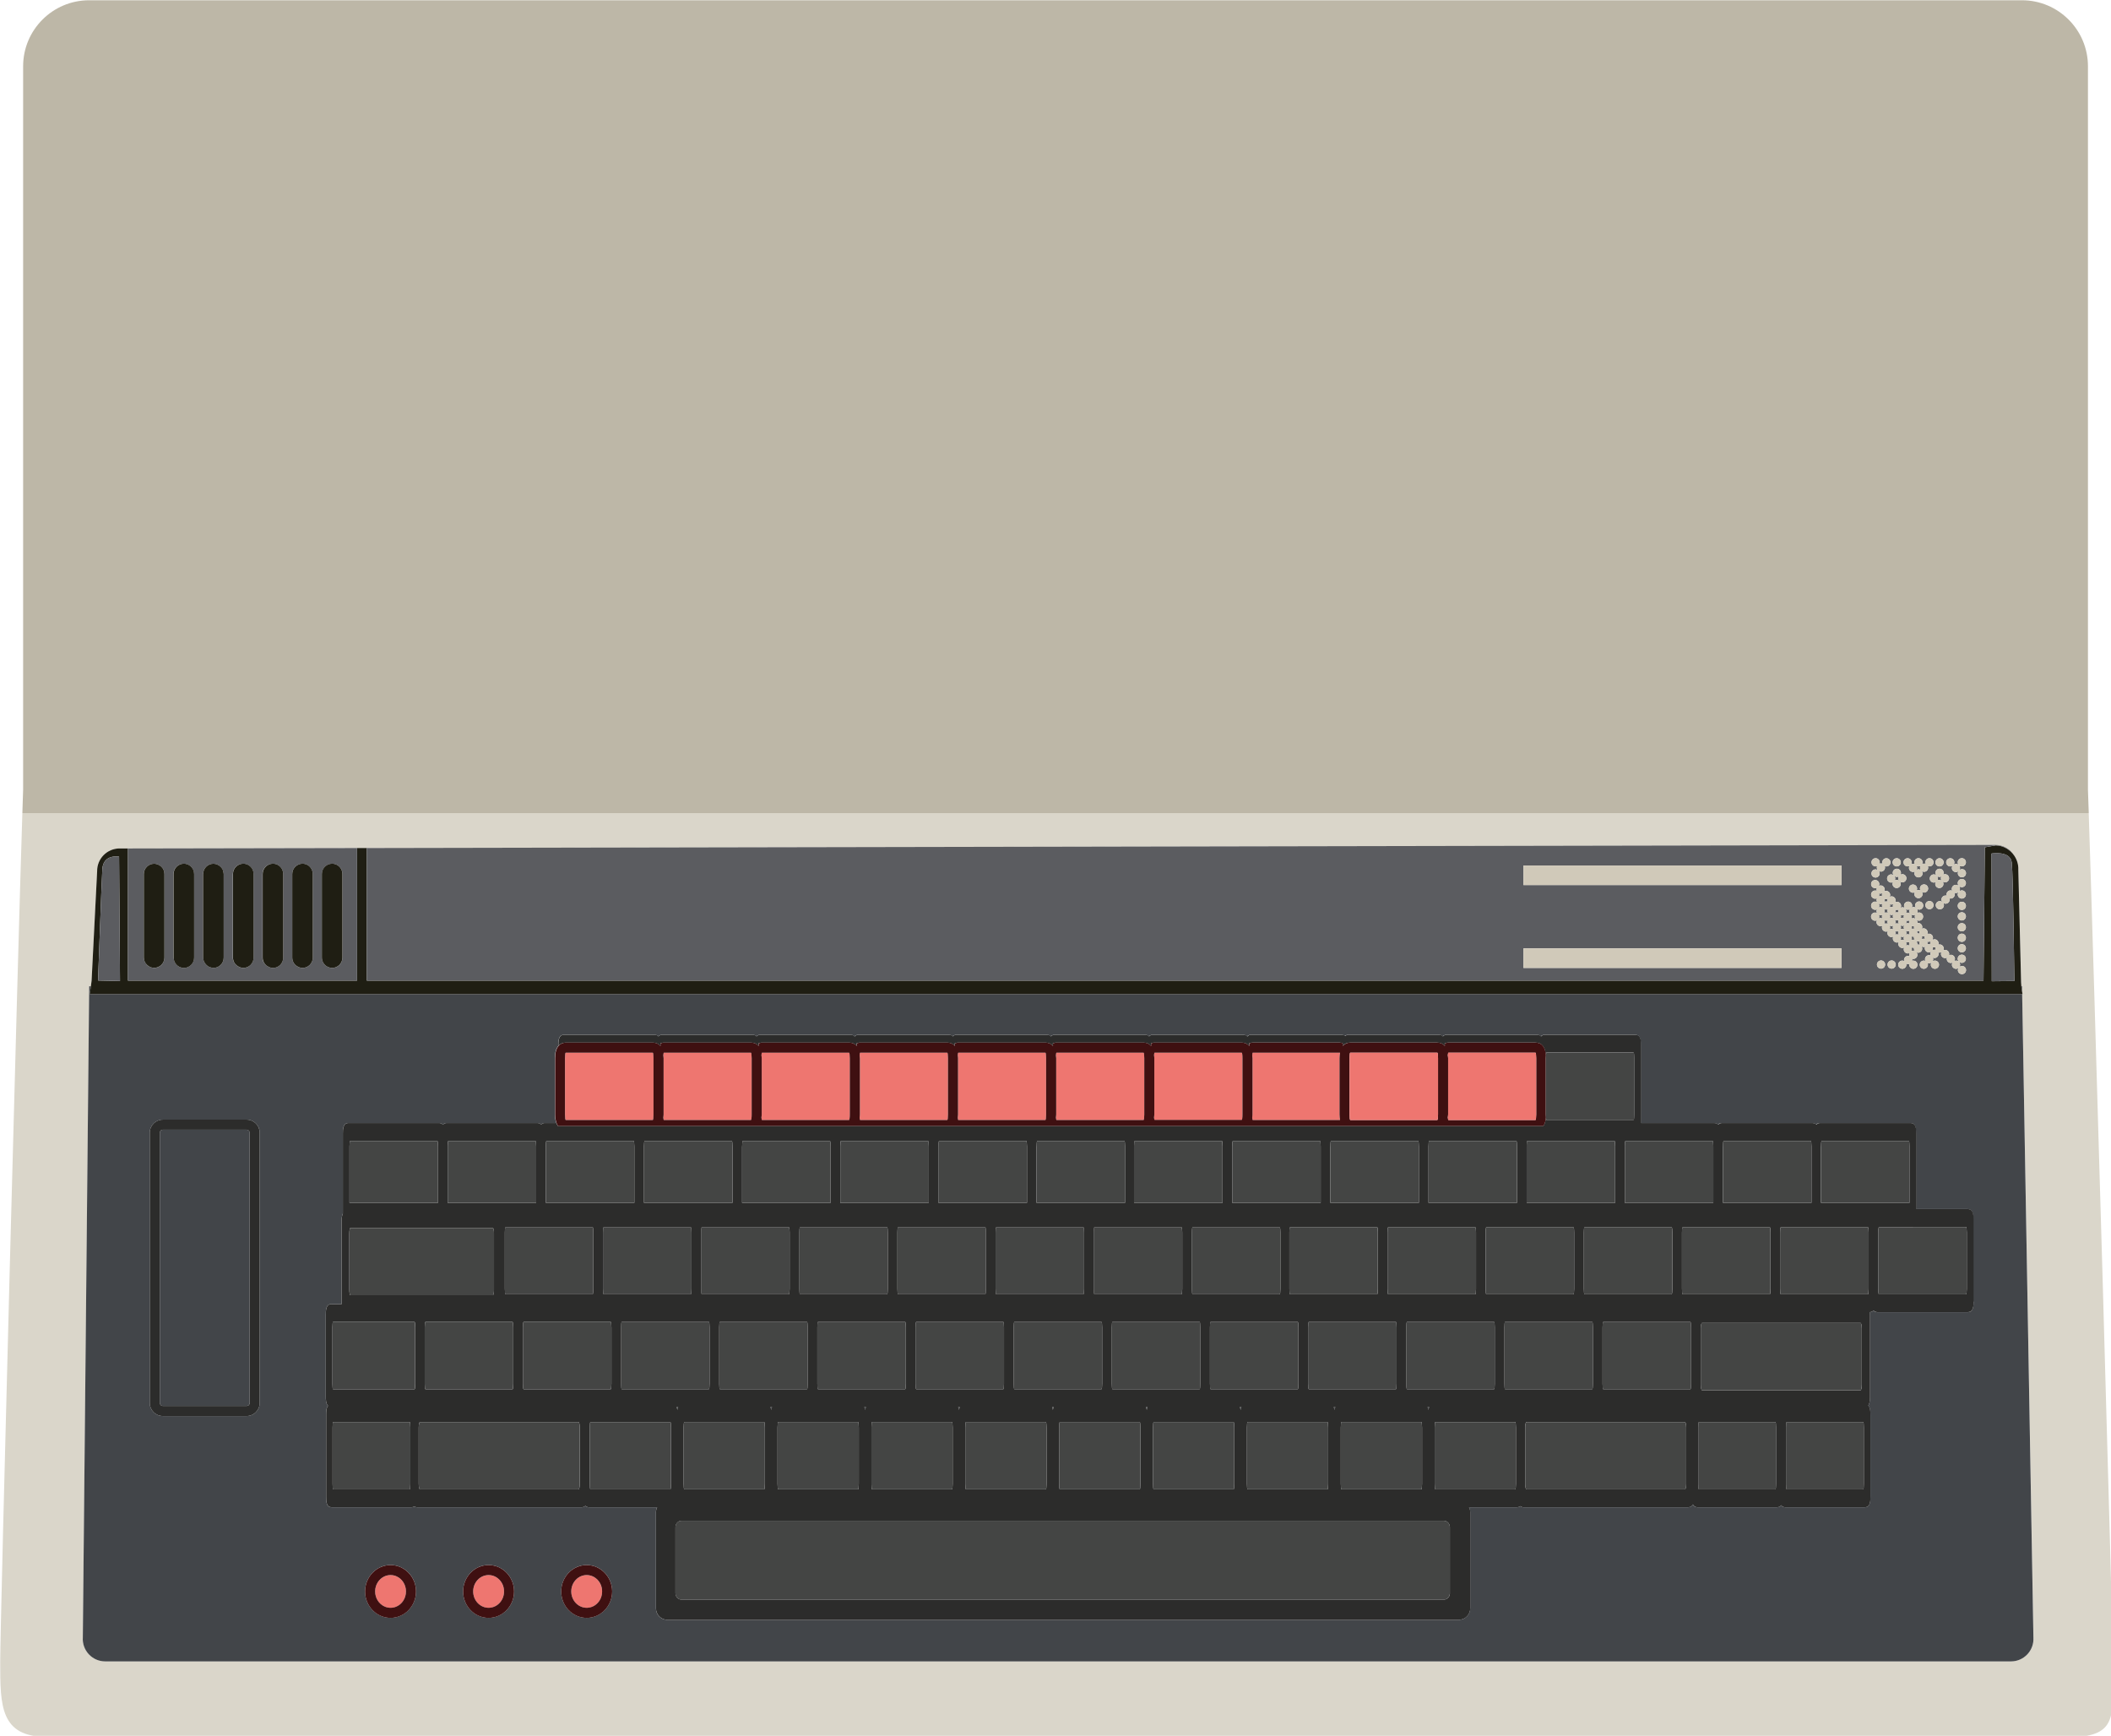 <?xml version="1.0" encoding="UTF-8"?>
<svg version="1.1" viewBox="0 0 243.75 200.44" xml:space="preserve" xmlns="http://www.w3.org/2000/svg">
<style type="text/css">
	.Ombre_x0020_portée{fill:none;}
	.Arrondis_x0020_2 pt{fill:#FFFFFF;stroke:#000000;stroke-miterlimit:10;}
	.Miroir_x0020_dynamique X{fill:none;}
	.Biseau_x0020_adouci{fill:url(#a);}
	.Crépuscule{fill:#FFFFFF;}
	.Feuillage_GS{fill:#FFDD00;}
	.Pompadour_GS{fill-rule:evenodd;clip-rule:evenodd;fill:#51AEE2;}
	.st0{fill:#BDB7A7;}
	.st1{fill:#DAD6CA;}
	.st2{fill:#424549;}
	.st3{fill:#1F1E13;}
	.st4{fill:#5B5C60;}
	.st5{fill:#D0C9B9;}
	.st6{fill:#444544;}
	.st7{fill:#EE7670;}
	.st8{fill:#3F1011;}
	.st9{fill:#2C2C2B;}
</style>
<linearGradient id="a" x2=".707" y1="-90.418" y2="-89.711" gradientUnits="userSpaceOnUse">
	<stop stop-color="#E6E6EB" offset="0"/>
	<stop stop-color="#E2E2E6" offset=".174"/>
	<stop stop-color="#D5D4D8" offset=".352"/>
	<stop stop-color="#C0BFC2" offset=".532"/>
	<stop stop-color="#A4A2A4" offset=".714"/>
	<stop stop-color="#828282" offset=".895"/>
	<stop stop-color="#6B6E6E" offset="1"/>
</linearGradient>
<g transform="matrix(.492 0 0 .492 -24.66 -30.981)">
	<path class="st0" d="m540.14 248.36v-169.83c0-8.56-6.94-15.5-15.5-15.5h-453.59c-8.56 0-15.5 6.94-15.5 15.5v169.79s-0.07 1.98-0.18 5.49h484.96c-0.13-3.49-0.19-5.45-0.19-5.45z"/>
	<path class="st1" d="m104.8 287.73v-19.63c0-1.33 1.07-2.4 2.4-2.41h-0.02c-1.33 0-2.41 1.08-2.41 2.41v19.63c0 0.5 0.17 0.94 0.43 1.31-0.25-0.38-0.4-0.83-0.4-1.31z"/>
	<path class="st1" d="m100.11 290.12c-0.24-0.01-0.47-0.06-0.68-0.14 0.21 0.09 0.44 0.13 0.68 0.14z"/>
	<path class="st1" d="m100.21 265.68c0.01 0 0.03 0.01 0.05 0.01-0.02 0-0.03-0.01-0.05-0.01z"/>
	<path class="st1" d="m93.24 290.14h0.01c-0.31 0-0.6-0.07-0.87-0.18 0.27 0.11 0.56 0.18 0.86 0.18z"/>
	<path class="st1" d="m91.71 289.55s0.01 0 0 0c0 0-0.01-0.02-0.02-0.03 0.01 0.01 0.01 0.02 0.02 0.03z"/>
	<path class="st1" d="m102.62 287.73c0 1.33-1.08 2.41-2.41 2.41 1.33 0 2.41-1.08 2.41-2.41l0.01-19.63c0-0.22-0.07-0.42-0.13-0.62 0-0.01-0.01-0.02-0.02-0.04 0.06 0.21 0.14 0.43 0.14 0.66z"/>
	<path class="st1" d="m114.15 290.14h0.02c-0.28 0-0.53-0.07-0.78-0.16 0.23 0.09 0.48 0.16 0.76 0.16z"/>
	<path class="st1" d="m113 289.81c0.05 0.03 0.11 0.04 0.16 0.07-0.11-0.05-0.22-0.12-0.32-0.19 0.06 0.04 0.1 0.09 0.16 0.12z"/>
	<path class="st1" d="m121.11 290.14c-0.28 0-0.55-0.07-0.8-0.16 0.25 0.09 0.52 0.16 0.8 0.16z"/>
	<path class="st1" d="m120.1 289.9c0.03 0.01 0.06 0.02 0.09 0.03-0.13-0.05-0.24-0.13-0.36-0.21 0.09 0.06 0.17 0.14 0.27 0.18z"/>
	<path class="st1" d="m540.32 253.81h-484.95c-0.99 29.63-5.2 190.02-5.2 199.22 0 10.3 0 17.59 10.98 17.59 12.74 0 148.19 0.35 218.37 0.13 32.34 0.11 239.25-0.01 255.12-0.01 11.51 0 11.44-3.55 11.44-13.85 0-9.2-4.75-173.52-5.76-203.08zm-18.23 199.08h-447.27c-3.06 0-5.48-2.6-5.25-5.65l1.49-152.81h0.41v-0.03l0.16-1.28 1.3-25.67c-0.04-2.93 2.31-5.33 5.24-5.34h1.99l53.77-0.1h2.29l382.13-0.71c1.91-0.01 3.57 1.01 4.51 2.52 0.63 0.94 1 2.08 0.95 3.31l0.65 26.43 0.06 0.89h0.15l0.02 1.33 0.09 0.52h-0.08l2.65 150.98c0.21 3.03-2.21 5.61-5.26 5.61z"/>
	<path class="st1" d="m105.91 289.73c0.03 0.02 0.07 0.03 0.1 0.05-0.04-0.03-0.09-0.05-0.13-0.07 0.01 0 0.01 0.01 0.03 0.02z"/>
	<path class="st1" d="m107.18 290.14h0.02c-0.28 0-0.53-0.07-0.78-0.16 0.23 0.09 0.48 0.16 0.76 0.16z"/>
	<path class="st1" d="m111.77 287.73v-19.63c0-1.33 1.07-2.4 2.39-2.41h-0.02c-1.33 0-2.41 1.08-2.41 2.41v19.63c0 0.74 0.35 1.37 0.88 1.81-0.5-0.45-0.84-1.08-0.84-1.81z"/>
	<path class="st1" d="m118.71 287.73v-19.63c0-1.33 1.08-2.41 2.41-2.41h-0.01c-1.33 0-2.41 1.08-2.41 2.41l0.01 19.63c-0.01 0.5 0.15 0.96 0.42 1.35-0.26-0.39-0.42-0.85-0.42-1.35z"/>
	<path class="st1" d="m86.28 290.14c-0.13 0-0.26-0.02-0.39-0.05 0.12 0.03 0.25 0.05 0.39 0.05z"/>
	<path class="st1" d="m90.86 287.73v-19.63c0-1.33 1.07-2.4 2.4-2.41h-0.01c-1.33 0-2.41 1.08-2.41 2.41v19.63c0 0.1 0.05 0.19 0.07 0.29-0.02-0.1-0.05-0.19-0.05-0.29z"/>
	<path class="st1" d="m83.88 287.73v-19.63c0-1.33 1.08-2.4 2.4-2.41h-0.01c-1.33 0-2.41 1.08-2.41 2.41v19.63c0 0.11 0.05 0.21 0.07 0.32-0.01-0.11-0.05-0.21-0.05-0.32z"/>
	<path class="st1" d="m84.61 289.46c0.03 0.03 0.08 0.05 0.12 0.08-0.09-0.08-0.17-0.18-0.26-0.27 0.06 0.06 0.09 0.14 0.14 0.19z"/>
	<path class="st2" d="m108.02 328.11h-19.69c-0.39 0-0.7 0.32-0.7 0.7v63.44c0 0.39 0.31 0.7 0.7 0.7h19.68c0.39 0 0.7-0.32 0.7-0.7v-63.44c0.01-0.39-0.31-0.7-0.69-0.7z"/>
	<path class="st2" d="m341.47 393.22h-0.38c0.09 0.2 0.16 0.41 0.19 0.65 0.04-0.24 0.1-0.45 0.19-0.65z"/>
	<path class="st2" d="m319.44 393.22h-0.38c0.09 0.2 0.16 0.42 0.19 0.65 0.04-0.23 0.1-0.45 0.19-0.65z"/>
	<path class="st2" d="m363.51 393.22h-0.38c0.09 0.2 0.16 0.41 0.19 0.65 0.03-0.24 0.09-0.45 0.19-0.65z"/>
	<path class="st2" d="m297.41 393.22h-0.38c0.09 0.2 0.16 0.41 0.19 0.65 0.04-0.24 0.1-0.45 0.19-0.65z"/>
	<path class="st2" d="m275.38 393.22h-0.38c0.09 0.2 0.16 0.41 0.19 0.65 0.03-0.24 0.1-0.45 0.19-0.65z"/>
	<polygon class="st2" points="447.41 393.2 447.41 393.19"/>
	<path class="st2" d="m231.31 393.22h-0.38c0.09 0.2 0.16 0.42 0.19 0.65 0.04-0.23 0.1-0.45 0.19-0.65z"/>
	<path class="st2" d="m253.35 393.22h-0.38c0.09 0.2 0.15 0.41 0.19 0.65 0.03-0.24 0.09-0.45 0.19-0.65z"/>
	<path class="st2" d="m209.28 393.22h-0.38c0.09 0.2 0.16 0.41 0.19 0.65 0.04-0.24 0.1-0.45 0.19-0.65z"/>
	<path class="st2" d="m385.54 393.22h-0.38c0.09 0.2 0.16 0.41 0.19 0.65 0.03-0.24 0.1-0.45 0.19-0.65z"/>
	<path class="st2" d="m524.7 296.28h-453.54l0.29-1.68c0.01-0.05 0.01-0.11 0.01-0.16h-0.41l-1.49 152.81c-0.22 3.05 2.19 5.65 5.25 5.65h447.27c3.05 0 5.46-2.58 5.26-5.63zm-413.63 95.97c0 1.69-1.37 3.06-3.06 3.06h-19.68c-1.69 0-3.06-1.37-3.06-3.06v-63.44c0-1.69 1.37-3.06 3.06-3.06h19.68c1.69 0 3.06 1.37 3.06 3.06zm30.71 50.43c-3.3 0-5.98-2.78-5.98-6.2s2.68-6.2 5.98-6.2 5.98 2.78 5.98 6.2-2.69 6.2-5.98 6.2zm23.01 0c-3.3 0-5.98-2.78-5.98-6.2s2.68-6.2 5.98-6.2 5.98 2.78 5.98 6.2-2.68 6.2-5.98 6.2zm23.02 0c-3.3 0-5.98-2.78-5.98-6.2s2.68-6.2 5.98-6.2 5.98 2.78 5.98 6.2-2.69 6.2-5.98 6.2zm325.48-74.21c0 0.86 0 2.47-1.34 2.47h-21.25c-0.42 0-0.7-0.16-0.9-0.4-0.2 0.24-0.47 0.4-0.88 0.4 0.03 0.24 0.06 0.5 0.06 0.81v19.25c0 0.91-0.16 1.48-0.4 1.86 0.49 0.49 0.5 1.44 0.5 2.15v19.25c0 0.98 0 2.47-1.32 2.47h-18.68c-0.47 0-0.77-0.19-0.96-0.48-0.2 0.29-0.49 0.48-0.96 0.48h-18.68c-0.57 0-0.88-0.28-1.06-0.67-0.3 0.51-0.72 0.67-1.11 0.67h-38.65c-0.26 0-0.53-0.06-0.77-0.26-0.19 0.16-0.44 0.26-0.77 0.26h-11.24c0.17 0.35 0.28 0.74 0.28 1.15v22.56c0 1.48-1.17 2.69-2.6 2.69h-185.9c-1.44 0-2.6-1.21-2.6-2.69v-22.56c0-0.42 0.11-0.8 0.28-1.15h-16c-0.38 0-0.64-0.14-0.84-0.34-0.26 0.25-0.57 0.34-0.86 0.34h-38.65c-0.22 0-0.46-0.06-0.67-0.19-0.17 0.11-0.38 0.19-0.66 0.19h-18.68c-1.32 0-1.32-1.48-1.32-2.47v-19.26c0-0.68 0.01-1.58 0.44-2.09-0.51-0.5-0.52-1.49-0.52-2.16v-19.25c0-0.92 0-2.47 1.33-2.47h2.41c-0.01-0.12-0.03-0.21-0.03-0.34v-19.25c0-0.71 0.11-1.24 0.29-1.65v-18.78c0-0.92 0-2.47 1.34-2.47h21.25c0.42 0 0.69 0.17 0.89 0.41 0.2-0.24 0.47-0.41 0.89-0.41h21.25c0.42 0 0.69 0.16 0.89 0.39 0.2-0.23 0.48-0.39 0.89-0.39h2.71c-0.2-0.55-0.34-1.19-0.34-2.02v-13.22c0-1.33 0.28-2.26 0.79-2.86v-0.15c0-0.86 0-2.47 1.34-2.47h21.25c0.42 0 0.69 0.16 0.89 0.39 0.2-0.23 0.47-0.39 0.89-0.39h21.25c0.42 0 0.69 0.16 0.89 0.39 0.2-0.23 0.47-0.39 0.89-0.39h21.25c0.42 0 0.69 0.17 0.89 0.41 0.2-0.24 0.47-0.41 0.89-0.41h21.25c0.42 0 0.69 0.16 0.89 0.39 0.2-0.23 0.48-0.39 0.89-0.39h21.25c0.42 0 0.69 0.16 0.89 0.39 0.2-0.23 0.47-0.39 0.89-0.39h21.25c0.42 0 0.7 0.16 0.89 0.39 0.2-0.23 0.47-0.39 0.89-0.39h21.25c0.42 0 0.69 0.17 0.89 0.41 0.2-0.24 0.47-0.41 0.89-0.41h21.25c0.36 0 0.62 0.12 0.82 0.3 0.19-0.18 0.45-0.3 0.81-0.3h21.25c0.42 0 0.69 0.16 0.89 0.39 0.2-0.23 0.48-0.39 0.89-0.39h21.25c0.42 0 0.69 0.16 0.89 0.39 0.2-0.23 0.47-0.39 0.89-0.39h21.25c1.34 0 1.34 1.6 1.34 2.47v18.25h17.19c0.42 0 0.69 0.16 0.89 0.39 0.2-0.23 0.48-0.39 0.89-0.39h21.25c0.41 0 0.69 0.16 0.89 0.39 0.2-0.23 0.47-0.39 0.88-0.39h21.25c1.34 0 1.34 1.54 1.34 2.47v17.73h12.09c1.34 0 1.34 1.6 1.34 2.47v19.26z"/>
	<path class="st2" d="m524.55 294.92 0.14 0.84-0.02-1.33h-0.15l0.03 0.36c-0.01 0.04-0.01 0.09 0 0.13z"/>
	<path class="st3" d="m71.16 296.28h453.62l-0.09-0.52-0.14-0.84c-0.01-0.04-0.01-0.09-0.01-0.13l-0.03-0.36-0.06-0.89-0.65-26.43c0.05-1.23-0.32-2.37-0.95-3.31-0.95-1.41-2.52-2.37-4.34-2.42l-2.57 0.45-0.31 31.3h-379.42v-31.13h-2.29v31.12h-53.77v-31.02h-1.99c-2.93 0.02-5.28 2.42-5.24 5.34l-1.3 25.67-0.16 1.28v0.03c0 0.05 0 0.11-0.01 0.16zm451.1-30.88c0.33 2.85 0.61 27.82 0.61 27.82l-5.3 0.05-0.06-29.97c0-0.01 4.42-0.75 4.75 2.1zm-448.12 1.57c0.21-3.65 3.93-2.93 3.93-2.93l0.21 29.18-5.15-0.12c0.01-0.01 0.8-22.48 1.01-26.13z"/>
	<path class="st4" d="m499.34 282.78c-0.07 0.02-0.14 0.04-0.21 0.04-0.19 0-0.35-0.07-0.5-0.16 0.1 0.15 0.18 0.33 0.18 0.52 0 0.16-0.05 0.31-0.12 0.44 0.13-0.07 0.28-0.12 0.44-0.12 0.15 0 0.28 0.04 0.41 0.1-0.14-0.17-0.24-0.38-0.24-0.61 0-0.07 0.02-0.14 0.04-0.21z"/>
	<path class="st4" d="m515.63 293.12 0.31-31.3 2.57-0.45c1.82 0.06 3.39 1.01 4.34 2.42-0.93-1.52-2.6-2.53-4.51-2.52l-382.13 0.73v31.13h379.42zm-24.05-2.81c-0.53 0-0.96-0.43-0.96-0.96s0.43-0.96 0.96-0.96 0.96 0.43 0.96 0.96c-0.01 0.53-0.43 0.96-0.96 0.96zm2.49 0c-0.53 0-0.96-0.43-0.96-0.96s0.43-0.96 0.96-0.96 0.96 0.43 0.96 0.96c-0.01 0.53-0.43 0.96-0.96 0.96zm14.8-17.41c0 0.53-0.43 0.96-0.96 0.96-0.1 0-0.2-0.03-0.29-0.06 0.03 0.1 0.06 0.2 0.06 0.31 0 0.53-0.43 0.96-0.96 0.96-0.23 0-0.43-0.09-0.59-0.22 0.12 0.16 0.21 0.35 0.21 0.57 0 0.53-0.43 0.96-0.96 0.96s-0.96-0.43-0.96-0.96 0.43-0.96 0.96-0.96c0.23 0 0.43 0.09 0.59 0.22-0.12-0.16-0.21-0.35-0.21-0.57 0-0.53 0.43-0.96 0.96-0.96 0.1 0 0.2 0.03 0.29 0.06-0.03-0.1-0.06-0.2-0.06-0.31 0-0.53 0.43-0.96 0.96-0.96 0.14 0 0.27 0.03 0.38 0.08-0.07-0.13-0.11-0.27-0.11-0.42 0-0.53 0.43-0.96 0.96-0.96s0.96 0.43 0.96 0.96-0.43 0.96-0.96 0.96c-0.14 0-0.27-0.03-0.38-0.08 0.06 0.12 0.11 0.26 0.11 0.42zm1.67 13.58c-0.53 0-0.96-0.43-0.96-0.96s0.43-0.96 0.96-0.96 0.96 0.43 0.96 0.96c-0.01 0.53-0.43 0.96-0.96 0.96zm0.95 1.51c0 0.53-0.43 0.96-0.96 0.96s-0.96-0.43-0.96-0.96 0.43-0.96 0.96-0.96 0.96 0.43 0.96 0.96zm-0.95-3.97c-0.53 0-0.96-0.43-0.96-0.96s0.43-0.96 0.96-0.96 0.96 0.43 0.96 0.96-0.43 0.96-0.96 0.96zm0-2.47c-0.53 0-0.96-0.43-0.96-0.96s0.43-0.96 0.96-0.96 0.96 0.43 0.96 0.96-0.43 0.96-0.96 0.96zm0-2.55c-0.53 0-0.96-0.43-0.96-0.96s0.43-0.96 0.96-0.96 0.96 0.43 0.96 0.96c-0.01 0.53-0.43 0.96-0.96 0.96zm0-2.47c-0.53 0-0.96-0.43-0.96-0.96s0.43-0.96 0.96-0.96 0.96 0.43 0.96 0.96-0.43 0.96-0.96 0.96zm0-2.67c-0.53 0-0.96-0.43-0.96-0.96s0.43-0.96 0.96-0.96 0.96 0.43 0.96 0.96c-0.01 0.53-0.43 0.96-0.96 0.96zm0-2.67c-0.53 0-0.96-0.43-0.96-0.96s0.43-0.96 0.96-0.96 0.96 0.43 0.96 0.96-0.43 0.96-0.96 0.96zm0-6.8c0.53 0 0.96 0.43 0.96 0.96s-0.43 0.96-0.96 0.96-0.96-0.43-0.96-0.96c0-0.54 0.43-0.96 0.96-0.96zm-2.71 0.01c0.53 0 0.96 0.43 0.96 0.96 0 0.22-0.09 0.42-0.21 0.58 0.16-0.13 0.36-0.21 0.58-0.21 0.53 0 0.96 0.43 0.96 0.96 0 0.17-0.06 0.33-0.14 0.47 0.16-0.13 0.36-0.21 0.58-0.21 0.53 0 0.96 0.43 0.96 0.96s-0.43 0.96-0.96 0.96-0.96-0.43-0.96-0.96c0-0.17 0.06-0.33 0.14-0.47-0.16 0.13-0.36 0.21-0.58 0.21-0.53 0-0.96-0.43-0.96-0.96 0-0.22 0.09-0.42 0.21-0.58-0.16 0.13-0.36 0.21-0.58 0.21-0.53 0-0.96-0.43-0.96-0.96s0.43-0.96 0.96-0.96zm-2.52 0c0.53 0 0.96 0.43 0.96 0.96s-0.43 0.96-0.96 0.96-0.96-0.43-0.96-0.96 0.43-0.96 0.96-0.96zm-0.72 4.03c-0.14-0.17-0.24-0.38-0.24-0.61 0-0.53 0.43-0.96 0.96-0.96s0.96 0.43 0.96 0.96c0 0.16-0.05 0.31-0.12 0.44 0.13-0.07 0.28-0.12 0.44-0.12 0.53 0 0.96 0.43 0.96 0.96s-0.43 0.96-0.96 0.96c-0.24 0-0.44-0.09-0.61-0.24 0.14 0.17 0.24 0.38 0.24 0.61 0 0.53-0.43 0.96-0.96 0.96s-0.96-0.43-0.96-0.96c0-0.16 0.05-0.31 0.12-0.44-0.13 0.07-0.28 0.12-0.44 0.12-0.53 0-0.96-0.43-0.96-0.96s0.43-0.96 0.96-0.96c0.23 0.01 0.44 0.1 0.61 0.24zm-3.27 4.38c0 0.53-0.43 0.96-0.96 0.96s-0.96-0.43-0.96-0.96c0-0.16 0.05-0.31 0.12-0.44-0.13 0.07-0.28 0.12-0.44 0.12-0.53 0-0.96-0.43-0.96-0.96s0.43-0.96 0.96-0.96 0.96 0.43 0.96 0.96c0 0.16-0.05 0.31-0.12 0.44 0.13-0.07 0.28-0.12 0.44-0.12 0.21 0 0.39 0.08 0.54 0.19-0.11-0.16-0.19-0.34-0.19-0.54 0-0.53 0.43-0.96 0.96-0.96s0.96 0.43 0.96 0.96-0.43 0.96-0.96 0.96c-0.21 0-0.39-0.08-0.54-0.19 0.11 0.15 0.19 0.33 0.19 0.54zm1.62 1.63c0.53 0 0.96 0.43 0.96 0.96s-0.43 0.96-0.96 0.96-0.96-0.43-0.96-0.96c0.01-0.53 0.44-0.96 0.96-0.96zm-5.13-10.04c0.53 0 0.96 0.43 0.96 0.96 0 0.18-0.07 0.35-0.16 0.49 0.14-0.08 0.3-0.15 0.48-0.15 0.17 0 0.32 0.05 0.45 0.13-0.08-0.14-0.14-0.3-0.14-0.48 0-0.53 0.43-0.96 0.96-0.96s0.96 0.43 0.96 0.96c0 0.18-0.06 0.34-0.15 0.48 0.15-0.1 0.32-0.17 0.51-0.17 0.15 0 0.28 0.04 0.4 0.1-0.06-0.12-0.1-0.26-0.1-0.41 0-0.53 0.43-0.96 0.96-0.96s0.96 0.43 0.96 0.96-0.43 0.96-0.96 0.96c-0.15 0-0.28-0.04-0.4-0.1 0.06 0.12 0.1 0.26 0.1 0.41 0 0.53-0.43 0.96-0.96 0.96-0.21 0-0.39-0.08-0.54-0.19 0.11 0.16 0.19 0.34 0.19 0.54 0 0.53-0.43 0.96-0.96 0.96s-0.96-0.43-0.96-0.96c0-0.16 0.05-0.31 0.12-0.44-0.13 0.07-0.28 0.12-0.44 0.12-0.53 0-0.96-0.43-0.96-0.96 0-0.18 0.07-0.35 0.16-0.49-0.14 0.08-0.3 0.15-0.48 0.15-0.53 0-0.96-0.43-0.96-0.96 0.01-0.52 0.44-0.95 0.96-0.95zm-2.55 0c0.53 0 0.96 0.43 0.96 0.96s-0.43 0.96-0.96 0.96-0.96-0.43-0.96-0.96 0.43-0.96 0.96-0.96zm-0.69 4.03c-0.14-0.17-0.24-0.38-0.24-0.61 0-0.53 0.43-0.96 0.96-0.96s0.96 0.43 0.96 0.96c0 0.16-0.05 0.31-0.12 0.44 0.13-0.07 0.28-0.12 0.44-0.12 0.53 0 0.96 0.43 0.96 0.96s-0.43 0.96-0.96 0.96c-0.24 0-0.44-0.09-0.61-0.24 0.14 0.17 0.24 0.38 0.24 0.61 0 0.53-0.43 0.96-0.96 0.96s-0.96-0.43-0.96-0.96c0-0.16 0.05-0.31 0.12-0.44-0.13 0.07-0.28 0.12-0.44 0.12-0.53 0-0.96-0.43-0.96-0.96s0.43-0.96 0.96-0.96c0.23 0.01 0.44 0.1 0.61 0.24zm-3.98-1.85c0-0.12 0.03-0.23 0.07-0.34-0.11 0.05-0.24 0.07-0.36 0.07-0.53 0-0.96-0.43-0.96-0.96s0.43-0.96 0.96-0.96 0.96 0.43 0.96 0.96c0 0.12-0.03 0.23-0.07 0.34 0.11-0.05 0.24-0.07 0.36-0.07 0.14 0 0.27 0.03 0.39 0.09-0.04-0.11-0.07-0.23-0.07-0.35 0-0.53 0.43-0.96 0.96-0.96s0.96 0.43 0.96 0.96-0.43 0.96-0.96 0.96c-0.14 0-0.27-0.03-0.39-0.09 0.04 0.11 0.07 0.23 0.07 0.35 0 0.53-0.43 0.96-0.96 0.96-0.2 0-0.38-0.08-0.54-0.19 0.15 0.17 0.24 0.38 0.24 0.62 0 0.53-0.43 0.96-0.96 0.96s-0.96-0.43-0.96-0.96 0.43-0.96 0.96-0.96c0.2 0 0.38 0.08 0.54 0.19-0.15-0.17-0.24-0.38-0.24-0.62zm-0.07 10.23c0-0.16 0.05-0.31 0.12-0.44-0.13 0.07-0.28 0.12-0.44 0.12-0.53 0-0.96-0.43-0.96-0.96s0.43-0.96 0.96-0.96c0.19 0 0.35 0.07 0.5 0.16-0.1-0.15-0.18-0.33-0.18-0.52 0-0.16 0.05-0.31 0.12-0.44-0.13 0.07-0.28 0.12-0.44 0.12-0.53 0-0.96-0.43-0.96-0.96s0.43-0.96 0.96-0.96c0.14 0 0.26 0.03 0.38 0.08-0.03-0.1-0.06-0.2-0.06-0.31 0-0.16 0.05-0.31 0.12-0.44-0.13 0.07-0.28 0.12-0.44 0.12-0.53 0-0.96-0.43-0.96-0.96s0.43-0.96 0.96-0.96 0.96 0.43 0.96 0.96c0 0.16-0.05 0.31-0.12 0.44 0.13-0.07 0.28-0.12 0.44-0.12 0.53 0 0.96 0.43 0.96 0.96 0 0.16-0.05 0.31-0.12 0.44 0.13-0.07 0.28-0.12 0.44-0.12 0.53 0 0.96 0.43 0.96 0.96 0 0.16-0.05 0.31-0.12 0.44 0.13-0.07 0.28-0.12 0.44-0.12 0.53 0 0.96 0.43 0.96 0.96 0 0.16-0.05 0.31-0.12 0.44 0.13-0.07 0.28-0.12 0.44-0.12 0.53 0 0.96 0.43 0.96 0.96 0 0.16-0.05 0.31-0.12 0.44 0.13-0.07 0.28-0.12 0.44-0.12 0.24 0 0.44 0.09 0.61 0.24-0.14-0.17-0.24-0.38-0.24-0.61 0-0.53 0.43-0.96 0.96-0.96s0.96 0.43 0.96 0.96c0 0.16-0.05 0.31-0.12 0.44 0.13-0.07 0.28-0.12 0.44-0.12 0.21 0 0.39 0.08 0.54 0.19-0.11-0.16-0.19-0.34-0.19-0.54 0-0.53 0.43-0.96 0.96-0.96s0.96 0.43 0.96 0.96-0.43 0.96-0.96 0.96c-0.21 0-0.39-0.08-0.54-0.19 0.11 0.16 0.19 0.34 0.19 0.54 0 0.16-0.05 0.31-0.12 0.44 0.13-0.07 0.28-0.12 0.44-0.12 0.53 0 0.96 0.43 0.96 0.96s-0.43 0.96-0.96 0.96c-0.24 0-0.44-0.09-0.61-0.24 0.14 0.17 0.24 0.38 0.24 0.61 0 0.08-0.03 0.14-0.04 0.21 0.07-0.02 0.14-0.04 0.21-0.04 0.53 0 0.96 0.43 0.96 0.96 0 0.15-0.04 0.28-0.1 0.4 0.12-0.06 0.26-0.1 0.4-0.1 0.53 0 0.96 0.43 0.96 0.96 0 0.13-0.03 0.26-0.07 0.37 0.11-0.05 0.24-0.07 0.37-0.07 0.53 0 0.96 0.43 0.96 0.96 0 0.21-0.08 0.39-0.19 0.54 0.16-0.11 0.34-0.19 0.54-0.19 0.53 0 0.96 0.43 0.96 0.96 0 0.11-0.03 0.21-0.06 0.31 0.1-0.03 0.2-0.06 0.31-0.06 0.53 0 0.96 0.43 0.96 0.96 0 0.16-0.05 0.31-0.12 0.44 0.13-0.07 0.28-0.12 0.44-0.12 0.53 0 0.96 0.43 0.96 0.96 0 0.11-0.03 0.22-0.06 0.32 0.14-0.07 0.28-0.13 0.45-0.13 0.53 0 0.96 0.43 0.96 0.96 0 0.2-0.08 0.38-0.18 0.53 0.13-0.07 0.28-0.12 0.44-0.12 0.53 0 0.96 0.43 0.96 0.96 0 0.2-0.08 0.37-0.18 0.53 0.17-0.14 0.38-0.24 0.61-0.24 0.53 0 0.96 0.43 0.96 0.96s-0.43 0.96-0.96 0.96-0.96-0.43-0.96-0.96c0-0.2 0.08-0.37 0.18-0.53-0.17 0.14-0.38 0.24-0.61 0.24-0.53 0-0.96-0.43-0.96-0.96 0-0.2 0.08-0.38 0.18-0.53-0.13 0.07-0.28 0.12-0.44 0.12-0.53 0-0.96-0.43-0.96-0.96 0-0.11 0.03-0.22 0.06-0.32-0.14 0.07-0.28 0.13-0.45 0.13-0.53 0-0.96-0.43-0.96-0.96 0-0.16 0.05-0.31 0.12-0.44-0.13 0.07-0.28 0.12-0.44 0.12-0.11 0-0.22-0.03-0.32-0.07 0.05 0.11 0.07 0.24 0.07 0.37 0 0.53-0.43 0.96-0.96 0.96-0.15 0-0.28-0.04-0.4-0.1 0.06 0.12 0.1 0.26 0.1 0.4 0 0.2-0.07 0.37-0.17 0.52 0.16-0.12 0.35-0.21 0.57-0.21 0.53 0 0.96 0.43 0.96 0.96s-0.43 0.96-0.96 0.96-0.96-0.43-0.96-0.96c0-0.2 0.07-0.37 0.17-0.52-0.16 0.12-0.35 0.21-0.57 0.21-0.13 0-0.25-0.03-0.36-0.07 0.05 0.12 0.08 0.25 0.08 0.38 0 0.53-0.43 0.96-0.96 0.96s-0.96-0.43-0.96-0.96 0.43-0.96 0.96-0.96c0.13 0 0.25 0.03 0.36 0.07-0.05-0.12-0.08-0.25-0.08-0.39 0-0.53 0.43-0.96 0.96-0.96 0.15 0 0.28 0.04 0.4 0.1-0.06-0.12-0.1-0.26-0.1-0.4 0-0.21 0.08-0.39 0.19-0.54-0.16 0.11-0.34 0.19-0.54 0.19-0.53 0-0.96-0.43-0.96-0.96 0-0.13 0.03-0.26 0.07-0.37-0.11 0.05-0.24 0.07-0.37 0.07-0.18 0-0.34-0.06-0.49-0.15 0.11 0.15 0.18 0.33 0.18 0.53 0 0.53-0.43 0.96-0.96 0.96-0.13 0-0.26-0.03-0.38-0.08 0.12 0.16 0.21 0.35 0.21 0.57 0 0.53-0.43 0.96-0.96 0.96-0.12 0-0.23-0.03-0.33-0.07 0.04 0.1 0.07 0.21 0.07 0.33 0 0.07-0.03 0.14-0.04 0.21 0.1-0.04 0.2-0.06 0.31-0.06 0.53 0 0.96 0.43 0.96 0.96s-0.43 0.96-0.96 0.96-0.96-0.43-0.96-0.96c0-0.07 0.03-0.14 0.04-0.21-0.1 0.04-0.2 0.06-0.31 0.06-0.17 0-0.31-0.05-0.45-0.13 0.03 0.09 0.05 0.17 0.05 0.27 0 0.53-0.43 0.96-0.96 0.96s-0.96-0.43-0.96-0.96 0.43-0.96 0.96-0.96c0.17 0 0.31 0.05 0.45 0.13-0.03-0.09-0.05-0.17-0.05-0.27 0-0.53 0.43-0.96 0.96-0.96 0.12 0 0.22 0.03 0.33 0.07-0.04-0.1-0.07-0.21-0.07-0.33 0-0.16 0.05-0.31 0.12-0.44-0.13 0.07-0.28 0.12-0.44 0.12-0.53 0-0.96-0.43-0.96-0.96 0-0.16 0.05-0.31 0.12-0.44-0.13 0.07-0.28 0.12-0.44 0.12-0.53 0-0.96-0.43-0.96-0.96 0-0.16 0.05-0.31 0.12-0.44-0.13 0.07-0.28 0.12-0.44 0.12-0.53 0-0.96-0.43-0.96-0.96 0-0.16 0.05-0.31 0.12-0.44-0.13 0.07-0.28 0.12-0.44 0.12-0.53 0-0.96-0.43-0.96-0.96 0-0.16 0.05-0.31 0.12-0.44-0.13 0.07-0.28 0.12-0.44 0.12-0.53 0-0.96-0.43-0.96-0.96 0-0.16 0.05-0.31 0.12-0.44-0.13 0.07-0.28 0.12-0.44 0.12-0.53 0-0.96-0.43-0.96-0.96 0-0.16 0.05-0.31 0.12-0.44-0.13 0.07-0.28 0.12-0.44 0.12-0.53 0-0.96-0.43-0.96-0.96s0.43-0.96 0.96-0.96c0.17 0 0.33 0.06 0.47 0.14-0.08-0.13-0.14-0.29-0.14-0.47zm-82.87-10.7h74.65v4.58h-74.65zm0 19.45h74.65v4.58h-74.65z"/>
	<path class="st4" d="m497.85 279.63c0.14 0 0.26 0.03 0.38 0.08-0.03-0.1-0.06-0.2-0.06-0.31 0-0.16 0.05-0.31 0.12-0.44-0.13 0.07-0.28 0.12-0.44 0.12-0.14 0-0.26-0.03-0.38-0.08 0.03 0.1 0.06 0.2 0.06 0.31 0 0.16-0.05 0.31-0.12 0.44 0.14-0.07 0.28-0.12 0.44-0.12z"/>
	<path class="st4" d="m498.29 281.43c-0.13 0.07-0.28 0.12-0.44 0.12-0.19 0-0.35-0.07-0.5-0.16 0.1 0.15 0.18 0.33 0.18 0.52 0 0.16-0.05 0.31-0.12 0.44 0.13-0.07 0.28-0.12 0.44-0.12 0.19 0 0.35 0.07 0.5 0.16-0.1-0.15-0.18-0.32-0.18-0.52 0-0.17 0.05-0.31 0.12-0.44z"/>
	<path class="st4" d="m504.81 269.59c0.13-0.07 0.28-0.12 0.44-0.12 0.24 0 0.44 0.09 0.61 0.24-0.14-0.17-0.24-0.38-0.24-0.61 0-0.16 0.05-0.31 0.12-0.44-0.13 0.07-0.28 0.12-0.44 0.12-0.24 0-0.44-0.09-0.61-0.24 0.14 0.17 0.24 0.38 0.24 0.61 0 0.16-0.05 0.31-0.12 0.44z"/>
	<path class="st4" d="m499.93 267.1c0.13-0.07 0.28-0.12 0.44-0.12 0.21 0 0.39 0.08 0.54 0.19-0.11-0.16-0.19-0.34-0.19-0.54 0-0.18 0.06-0.34 0.15-0.48-0.15 0.1-0.32 0.17-0.51 0.17-0.17 0-0.32-0.05-0.45-0.13 0.08 0.14 0.14 0.3 0.14 0.47 0 0.16-0.05 0.31-0.12 0.44z"/>
	<path class="st4" d="m496.14 281.07c0.13-0.07 0.28-0.12 0.44-0.12 0.19 0 0.35 0.07 0.5 0.16-0.1-0.15-0.18-0.33-0.18-0.52 0-0.16 0.05-0.31 0.12-0.44-0.13 0.07-0.28 0.12-0.44 0.12-0.19 0-0.35-0.07-0.5-0.16 0.1 0.15 0.18 0.33 0.18 0.52 0 0.17-0.05 0.31-0.12 0.44z"/>
	<path class="st4" d="m494.79 269.59c0.13-0.07 0.28-0.12 0.44-0.12 0.24 0 0.44 0.09 0.61 0.24-0.14-0.17-0.24-0.38-0.24-0.61 0-0.16 0.05-0.31 0.12-0.44-0.13 0.07-0.28 0.12-0.44 0.12-0.24 0-0.44-0.09-0.61-0.24 0.14 0.17 0.24 0.38 0.24 0.61 0 0.16-0.05 0.31-0.12 0.44z"/>
	<path class="st4" d="m491.91 277.65c-0.13 0.07-0.28 0.12-0.44 0.12-0.17 0-0.33-0.06-0.47-0.14 0.09 0.14 0.15 0.3 0.15 0.48 0 0.16-0.05 0.31-0.12 0.44 0.13-0.07 0.28-0.12 0.44-0.12 0.17 0 0.33 0.06 0.47 0.14-0.09-0.14-0.15-0.3-0.15-0.48 0-0.17 0.05-0.31 0.12-0.44z"/>
	<path class="st4" d="m499.13 280.91c0.1 0 0.2 0.03 0.29 0.06-0.07-0.13-0.12-0.28-0.12-0.44 0-0.08 0.03-0.14 0.04-0.21-0.07 0.02-0.14 0.04-0.21 0.04-0.14 0-0.26-0.03-0.38-0.08 0.03 0.1 0.06 0.2 0.06 0.31 0 0.16-0.05 0.31-0.12 0.44 0.13-0.07 0.28-0.12 0.44-0.12z"/>
	<path class="st4" d="m500.04 282.08c0.07-0.02 0.14-0.04 0.21-0.04 0.13 0 0.26 0.03 0.37 0.08-0.04-0.1-0.06-0.21-0.06-0.32 0-0.15 0.04-0.28 0.1-0.4-0.12 0.06-0.26 0.1-0.4 0.1-0.1 0-0.2-0.03-0.29-0.06 0.07 0.13 0.12 0.28 0.12 0.44-0.01 0.06-0.03 0.13-0.05 0.2z"/>
	<path class="st4" d="m498.69 278.57c0.13-0.07 0.28-0.12 0.44-0.12 0.24 0 0.44 0.09 0.61 0.24-0.14-0.17-0.24-0.38-0.24-0.61 0-0.16 0.05-0.31 0.12-0.44-0.13 0.07-0.28 0.12-0.44 0.12-0.24 0-0.44-0.09-0.61-0.24 0.14 0.17 0.24 0.38 0.24 0.61 0 0.16-0.05 0.3-0.12 0.44z"/>
	<path class="st4" d="m497.41 277.29c0.13-0.07 0.28-0.12 0.44-0.12 0.24 0 0.44 0.09 0.61 0.24-0.14-0.17-0.24-0.38-0.24-0.61 0-0.16 0.05-0.31 0.12-0.44-0.13 0.07-0.28 0.12-0.44 0.12-0.24 0-0.44-0.09-0.61-0.24 0.14 0.17 0.24 0.38 0.24 0.61 0 0.16-0.05 0.31-0.12 0.44z"/>
	<path class="st4" d="m501.88 283.37c-0.04-0.1-0.07-0.21-0.07-0.33 0-0.13 0.03-0.26 0.07-0.37-0.11 0.05-0.24 0.07-0.37 0.07s-0.26-0.03-0.37-0.08c0.04 0.1 0.06 0.21 0.06 0.32 0 0.15-0.04 0.28-0.1 0.4 0.12-0.06 0.26-0.1 0.4-0.1 0.15 0.02 0.27 0.05 0.38 0.09z"/>
	<path class="st4" d="m503.18 284.66c-0.03-0.1-0.06-0.19-0.06-0.3 0-0.21 0.08-0.39 0.19-0.54-0.16 0.11-0.34 0.19-0.54 0.19-0.13 0-0.25-0.03-0.36-0.07 0.04 0.1 0.07 0.21 0.07 0.33 0 0.13-0.03 0.26-0.07 0.37 0.11-0.05 0.24-0.07 0.37-0.07 0.14-0.02 0.28 0.02 0.4 0.09z"/>
	<path class="st4" d="m493.13 274.61c-0.03-0.1-0.06-0.2-0.06-0.31 0-0.16 0.05-0.31 0.12-0.44-0.13 0.07-0.28 0.12-0.44 0.12-0.14 0-0.26-0.03-0.38-0.08 0.03 0.1 0.06 0.2 0.06 0.31 0 0.16-0.05 0.31-0.12 0.44 0.13-0.07 0.28-0.12 0.44-0.12 0.14 0 0.27 0.03 0.38 0.08z"/>
	<path class="st4" d="m491.48 273.26c0.14 0 0.26 0.03 0.38 0.08-0.03-0.1-0.06-0.2-0.06-0.31 0-0.16 0.05-0.31 0.12-0.44-0.13 0.07-0.28 0.12-0.44 0.12-0.14 0-0.26-0.03-0.38-0.08 0.03 0.1 0.06 0.2 0.06 0.31 0 0.16-0.05 0.31-0.12 0.44 0.13-0.07 0.27-0.12 0.44-0.12z"/>
	<path class="st4" d="m504.4 285.93c-0.05-0.11-0.07-0.24-0.07-0.37 0-0.11 0.03-0.21 0.06-0.31-0.1 0.03-0.2 0.06-0.31 0.06-0.15 0-0.29-0.04-0.41-0.1 0.03 0.1 0.06 0.19 0.06 0.3 0 0.21-0.08 0.39-0.19 0.54 0.16-0.11 0.34-0.19 0.54-0.19 0.12 0 0.22 0.03 0.32 0.07z"/>
	<path class="st4" d="m494.86 279.8c0.13-0.07 0.28-0.12 0.44-0.12 0.19 0 0.35 0.07 0.5 0.16-0.1-0.15-0.18-0.33-0.18-0.52 0-0.16 0.05-0.31 0.12-0.44-0.13 0.07-0.28 0.12-0.44 0.12-0.19 0-0.35-0.07-0.5-0.16 0.1 0.15 0.18 0.33 0.18 0.52 0 0.16-0.05 0.31-0.12 0.44z"/>
	<path class="st4" d="m494.41 275.89c-0.03-0.1-0.06-0.2-0.06-0.31 0-0.16 0.05-0.31 0.12-0.44-0.13 0.07-0.28 0.12-0.44 0.12-0.14 0-0.26-0.03-0.38-0.08 0.03 0.1 0.06 0.2 0.06 0.31 0 0.16-0.05 0.31-0.12 0.44 0.13-0.07 0.28-0.12 0.44-0.12 0.13 0 0.26 0.03 0.38 0.08z"/>
	<path class="st4" d="m496.96 278.44c-0.03-0.1-0.06-0.2-0.06-0.31 0-0.16 0.05-0.31 0.12-0.44-0.13 0.07-0.28 0.12-0.44 0.12-0.14 0-0.26-0.03-0.38-0.08 0.03 0.1 0.06 0.2 0.06 0.31 0 0.16-0.05 0.31-0.12 0.44 0.13-0.07 0.28-0.12 0.44-0.12 0.13 0 0.26 0.03 0.38 0.08z"/>
	<path class="st4" d="m491.04 275.97c0.13-0.07 0.28-0.12 0.44-0.12 0.19 0 0.35 0.07 0.5 0.16-0.1-0.15-0.18-0.33-0.18-0.52 0-0.16 0.05-0.31 0.12-0.44-0.13 0.07-0.28 0.12-0.44 0.12-0.19 0-0.35-0.07-0.5-0.16 0.1 0.15 0.18 0.33 0.18 0.52 0 0.16-0.05 0.31-0.12 0.44z"/>
	<path class="st4" d="m494.46 280.2c-0.13 0.07-0.28 0.12-0.44 0.12-0.17 0-0.33-0.06-0.47-0.14 0.09 0.14 0.15 0.3 0.15 0.48 0 0.16-0.05 0.31-0.12 0.44 0.13-0.07 0.28-0.12 0.44-0.12 0.17 0 0.33 0.06 0.47 0.14-0.09-0.14-0.15-0.3-0.15-0.48 0-0.17 0.05-0.31 0.12-0.44z"/>
	<path class="st4" d="m493.19 278.92c-0.13 0.07-0.28 0.12-0.44 0.12-0.17 0-0.33-0.06-0.47-0.14 0.09 0.14 0.15 0.3 0.15 0.48 0 0.16-0.05 0.31-0.12 0.44 0.13-0.07 0.28-0.12 0.44-0.12 0.17 0 0.33 0.06 0.47 0.14-0.09-0.14-0.15-0.3-0.15-0.48 0-0.16 0.05-0.31 0.12-0.44z"/>
	<path class="st4" d="m492.31 277.25c0.13-0.07 0.28-0.12 0.44-0.12 0.19 0 0.35 0.07 0.5 0.16-0.1-0.15-0.18-0.33-0.18-0.52 0-0.16 0.05-0.31 0.12-0.44-0.13 0.07-0.28 0.12-0.44 0.12-0.19 0-0.35-0.07-0.5-0.16 0.1 0.15 0.18 0.33 0.18 0.52 0 0.16-0.05 0.31-0.12 0.44z"/>
	<path class="st4" d="m493.59 278.52c0.13-0.07 0.28-0.12 0.44-0.12 0.19 0 0.35 0.07 0.5 0.16-0.1-0.15-0.18-0.33-0.18-0.52 0-0.16 0.05-0.31 0.12-0.44-0.13 0.07-0.28 0.12-0.44 0.12-0.19 0-0.35-0.07-0.5-0.16 0.1 0.15 0.18 0.33 0.18 0.52 0 0.17-0.05 0.31-0.12 0.44z"/>
	<path class="st4" d="m500.04 284.68c0.07-0.02 0.14-0.04 0.21-0.04 0.18 0 0.34 0.06 0.49 0.15-0.11-0.15-0.18-0.33-0.18-0.53 0-0.15 0.04-0.28 0.1-0.4-0.12 0.06-0.26 0.1-0.4 0.1-0.15 0-0.28-0.04-0.41-0.1 0.14 0.17 0.24 0.38 0.24 0.61-0.01 0.07-0.03 0.13-0.05 0.21z"/>
	<path class="st4" d="m499.34 285.37c-0.07 0.02-0.14 0.04-0.21 0.04-0.17 0-0.33-0.06-0.47-0.14 0.09 0.14 0.15 0.3 0.15 0.48 0 0.16-0.05 0.31-0.12 0.44 0.13-0.07 0.28-0.12 0.44-0.12 0.13 0 0.26 0.03 0.38 0.08-0.12-0.16-0.21-0.35-0.21-0.57 0-0.07 0.02-0.13 0.04-0.21z"/>
	<path class="st4" d="m498.29 284.02c-0.13 0.07-0.28 0.12-0.44 0.12-0.17 0-0.33-0.06-0.47-0.14 0.09 0.14 0.15 0.3 0.15 0.48 0 0.16-0.05 0.31-0.12 0.44 0.13-0.07 0.28-0.12 0.44-0.12 0.17 0 0.33 0.06 0.47 0.14-0.09-0.14-0.15-0.3-0.15-0.48 0-0.16 0.05-0.3 0.12-0.44z"/>
	<path class="st4" d="m497.02 282.75c-0.13 0.07-0.28 0.12-0.44 0.12-0.17 0-0.33-0.06-0.47-0.14 0.09 0.14 0.15 0.3 0.15 0.48 0 0.16-0.05 0.31-0.12 0.44 0.13-0.07 0.28-0.12 0.44-0.12 0.17 0 0.33 0.06 0.47 0.14-0.09-0.14-0.15-0.3-0.15-0.48 0-0.17 0.05-0.31 0.12-0.44z"/>
	<path class="st4" d="m495.74 281.47c-0.13 0.07-0.28 0.12-0.44 0.12-0.17 0-0.33-0.06-0.47-0.14 0.09 0.14 0.15 0.3 0.15 0.48 0 0.16-0.05 0.31-0.12 0.44 0.13-0.07 0.28-0.12 0.44-0.12 0.17 0 0.33 0.06 0.47 0.14-0.09-0.14-0.15-0.3-0.15-0.48 0-0.16 0.05-0.31 0.12-0.44z"/>
	<path class="st4" d="m495.68 277.16c-0.03-0.1-0.06-0.2-0.06-0.31 0-0.16 0.05-0.31 0.12-0.44-0.13 0.07-0.28 0.12-0.44 0.12-0.14 0-0.26-0.03-0.38-0.08 0.03 0.1 0.06 0.2 0.06 0.31 0 0.16-0.05 0.31-0.12 0.44 0.13-0.07 0.28-0.12 0.44-0.12 0.14 0 0.27 0.03 0.38 0.08z"/>
	<path class="st4" d="m133.92 293.12v-31.12l-53.77 0.1v31.02zm-8.25-25.02c0-1.33 1.08-2.41 2.41-2.41 1 0 1.85 0.6 2.22 1.47 0.12 0.29 0.19 0.61 0.19 0.95v19.63c0 1.33-1.08 2.41-2.41 2.41-0.31 0-0.61-0.07-0.88-0.18-0.89-0.35-1.53-1.21-1.53-2.23zm-6.97 0c0-1.33 1.08-2.41 2.41-2.41h0.01c1 0 1.85 0.6 2.22 1.47 0.12 0.29 0.19 0.61 0.19 0.95v19.63c0 1.33-1.08 2.41-2.41 2.41-0.29 0-0.55-0.07-0.8-0.16-0.02-0.01-0.05-0.01-0.07-0.01-0.02-0.01-0.03-0.02-0.05-0.03-0.03-0.01-0.06-0.02-0.09-0.03-0.1-0.05-0.18-0.12-0.27-0.17-0.08-0.05-0.17-0.1-0.24-0.16-0.13-0.11-0.24-0.23-0.34-0.36-0.04-0.05-0.08-0.08-0.12-0.13-0.27-0.38-0.43-0.84-0.43-1.35v-19.65zm-6.97 0c0-1.33 1.08-2.41 2.41-2.41h0.04c1 0 1.85 0.6 2.22 1.47 0.12 0.29 0.19 0.61 0.19 0.95v19.63c0 1.33-1.08 2.41-2.41 2.41h-0.04c-0.27 0-0.52-0.07-0.76-0.16-0.03-0.01-0.06-0.01-0.08-0.02-0.05-0.02-0.09-0.06-0.14-0.08-0.05-0.03-0.11-0.04-0.16-0.07-0.06-0.03-0.1-0.08-0.16-0.12-0.08-0.05-0.16-0.1-0.23-0.16-0.53-0.44-0.88-1.07-0.88-1.81zm-6.96 0c0-1.33 1.08-2.41 2.41-2.41h0.04c1 0 1.85 0.6 2.22 1.47 0.12 0.29 0.19 0.61 0.19 0.95v19.63c0 1.33-1.08 2.41-2.41 2.41h-0.04c-0.27 0-0.52-0.07-0.76-0.16-0.03-0.01-0.06-0.01-0.09-0.02-0.12-0.05-0.22-0.12-0.33-0.19-0.03-0.02-0.07-0.03-0.1-0.05l-0.03-0.03c-0.11-0.07-0.21-0.16-0.31-0.25-0.09-0.08-0.17-0.17-0.25-0.26l-0.12-0.15c-0.26-0.37-0.43-0.81-0.43-1.31v-19.63zm-6.98 0c0-1.33 1.08-2.41 2.41-2.41 0.02 0 0.03 0.01 0.05 0.01 0.25 0.01 0.48 0.05 0.71 0.12 0.05 0.02 0.1 0.05 0.15 0.07 0.19 0.08 0.37 0.17 0.53 0.3 0.02 0.01 0.03 0.03 0.04 0.04 0.31 0.25 0.57 0.55 0.73 0.92 0.04 0.09 0.03 0.19 0.06 0.29 0 0.01 0.01 0.02 0.02 0.04 0.06 0.2 0.13 0.4 0.13 0.62v19.63c0 1.33-1.08 2.41-2.41 2.41-0.03 0-0.06-0.02-0.09-0.02-0.24-0.01-0.47-0.05-0.68-0.14-0.04-0.01-0.08-0.01-0.11-0.02-0.54-0.21-0.96-0.62-1.23-1.13l-0.03-0.06c-0.07-0.14-0.14-0.28-0.18-0.44-0.03-0.11-0.04-0.22-0.05-0.34-0.01-0.09-0.04-0.17-0.04-0.27v-19.62zm-6.96 0c0-1.33 1.08-2.41 2.41-2.41h0.02c1 0 1.85 0.6 2.22 1.47 0.12 0.29 0.19 0.61 0.19 0.95v19.63c0 1.33-1.08 2.41-2.41 2.41h-0.02c-0.31 0-0.59-0.07-0.85-0.18h-0.01c-0.25-0.1-0.47-0.24-0.66-0.41 0 0-0.01 0-0.01-0.01-0.01-0.01-0.01-0.02-0.02-0.03-0.21-0.18-0.37-0.4-0.51-0.64-0.05-0.09-0.1-0.19-0.14-0.29-0.07-0.18-0.11-0.38-0.14-0.58-0.01-0.1-0.07-0.18-0.07-0.29zm-6.96 0c0-1.33 1.08-2.41 2.41-2.41h0.02c0.28 0 0.55 0.06 0.8 0.15 0.01 0 0.02 0.01 0.03 0.01 0.62 0.23 1.13 0.7 1.39 1.3 0.12 0.29 0.19 0.61 0.19 0.95v19.63c0 1.33-1.08 2.41-2.41 2.41h-0.02c-0.14 0-0.27-0.02-0.39-0.05-0.06-0.01-0.12-0.03-0.18-0.04-0.03-0.01-0.05-0.02-0.08-0.02l-0.21-0.06c-0.11-0.05-0.21-0.12-0.32-0.18-0.13-0.07-0.25-0.14-0.36-0.24-0.04-0.03-0.09-0.05-0.12-0.08-0.06-0.05-0.08-0.13-0.13-0.19-0.1-0.12-0.19-0.24-0.27-0.38-0.07-0.11-0.13-0.23-0.18-0.35-0.06-0.16-0.08-0.32-0.1-0.49-0.02-0.11-0.07-0.21-0.07-0.32z"/>
	<path class="st3" d="m127.19 289.96c0.27 0.11 0.57 0.18 0.88 0.18 1.33 0 2.41-1.08 2.41-2.41v-19.63c0-0.34-0.07-0.66-0.19-0.95-0.37-0.86-1.22-1.47-2.22-1.47-1.33 0-2.41 1.08-2.41 2.41v19.63c0.01 1.03 0.64 1.89 1.53 2.24z"/>
	<path class="st3" d="m83.88 268.1v19.63c0 0.11 0.03 0.21 0.05 0.32 0.02 0.17 0.05 0.33 0.1 0.49 0.05 0.13 0.11 0.24 0.18 0.35 0.08 0.14 0.16 0.26 0.27 0.38 0.08 0.09 0.16 0.19 0.26 0.27 0.11 0.09 0.24 0.16 0.36 0.24 0.11 0.06 0.2 0.14 0.32 0.18 0.07 0.03 0.14 0.04 0.21 0.06 0.03 0.01 0.05 0.02 0.08 0.02 0.06 0.02 0.12 0.03 0.18 0.04 0.13 0.02 0.26 0.04 0.4 0.04h0.01c1.33 0 2.41-1.08 2.41-2.41v-19.61c0-0.34-0.07-0.66-0.19-0.95-0.26-0.61-0.77-1.07-1.39-1.3-0.01 0-0.02-0.01-0.03-0.01-0.25-0.09-0.52-0.15-0.8-0.15h-0.01c-1.33 0-2.41 1.08-2.41 2.41z"/>
	<path class="st3" d="m90.86 268.1v19.63c0 0.1 0.03 0.19 0.04 0.29 0.03 0.2 0.07 0.4 0.14 0.58 0.04 0.1 0.09 0.19 0.14 0.29 0.14 0.24 0.3 0.46 0.51 0.64l0.03 0.03c0.2 0.17 0.42 0.31 0.66 0.41h0.01c0.27 0.11 0.56 0.17 0.87 0.18h0.01c1.33 0 2.41-1.08 2.41-2.41v-19.64c0-0.34-0.07-0.66-0.19-0.95-0.37-0.86-1.22-1.47-2.22-1.47h-0.01c-1.33 0.01-2.4 1.09-2.4 2.42z"/>
	<path class="st3" d="m97.89 288.33c0.04 0.16 0.11 0.3 0.18 0.44l0.03 0.06c0.27 0.5 0.69 0.91 1.23 1.13 0.03 0.01 0.08 0.01 0.11 0.02 0.22 0.08 0.44 0.13 0.68 0.14 0.03 0 0.06 0.02 0.09 0.02 1.33 0 2.41-1.08 2.41-2.41v-19.63c0-0.23-0.07-0.45-0.14-0.66-0.03-0.09-0.02-0.2-0.06-0.29-0.16-0.37-0.42-0.68-0.73-0.92-0.02-0.01-0.03-0.03-0.04-0.04-0.16-0.12-0.34-0.22-0.53-0.3-0.05-0.02-0.1-0.06-0.15-0.07-0.22-0.07-0.46-0.12-0.71-0.12-0.02 0-0.03-0.01-0.05-0.01-1.33 0-2.41 1.08-2.41 2.41v19.63c0 0.09 0.03 0.18 0.04 0.27 0.01 0.11 0.02 0.22 0.05 0.33z"/>
	<path class="st3" d="m104.8 268.1v19.63c0 0.49 0.15 0.93 0.4 1.31l0.12 0.15c0.07 0.09 0.16 0.18 0.25 0.26 0.1 0.09 0.2 0.17 0.31 0.25 0.04 0.03 0.09 0.05 0.13 0.07 0.11 0.06 0.21 0.14 0.33 0.19 0.03 0.01 0.06 0.01 0.09 0.02 0.25 0.09 0.5 0.16 0.78 0.16h0.02c1.33 0 2.41-1.08 2.41-2.41v-19.63c0-0.34-0.07-0.66-0.19-0.95-0.37-0.86-1.22-1.47-2.22-1.47h-0.02c-1.34 0.02-2.41 1.09-2.41 2.42z"/>
	<path class="st3" d="m111.77 268.1v19.63c0 0.73 0.33 1.37 0.84 1.81 0.07 0.06 0.15 0.11 0.23 0.16 0.1 0.07 0.21 0.13 0.32 0.19 0.05 0.02 0.09 0.06 0.14 0.08 0.03 0.01 0.06 0.01 0.08 0.02 0.25 0.09 0.5 0.15 0.78 0.16h0.02c1.33 0 2.41-1.08 2.41-2.41v-19.64c0-0.34-0.07-0.66-0.19-0.95-0.37-0.86-1.22-1.47-2.22-1.47h-0.02c-1.32 0.02-2.39 1.09-2.39 2.42z"/>
	<path class="st3" d="m118.71 268.1v19.63c0 0.5 0.16 0.96 0.42 1.35 0.03 0.05 0.08 0.09 0.12 0.13 0.1 0.13 0.21 0.26 0.34 0.36 0.07 0.06 0.16 0.1 0.24 0.16 0.12 0.07 0.23 0.15 0.36 0.21 0.02 0.01 0.03 0.02 0.05 0.03s0.05 0.01 0.07 0.01c0.25 0.09 0.52 0.16 0.81 0.16 1.33 0 2.41-1.08 2.41-2.41v-19.63c0-0.34-0.07-0.66-0.19-0.95-0.37-0.86-1.22-1.47-2.22-1.47-1.33 0.01-2.41 1.09-2.41 2.42z"/>
	<path class="st4" d="m78.07 264.04s-3.72-0.72-3.93 2.93-1 26.12-1 26.12l5.15 0.12z"/>
	<path class="st4" d="m522.87 293.21s-0.28-24.97-0.61-27.82-4.76-2.11-4.76-2.11l0.06 29.97z"/>
	<path class="st5" d="m491.58 288.39c-0.53 0-0.96 0.43-0.96 0.96s0.43 0.96 0.96 0.96 0.96-0.43 0.96-0.96c-0.01-0.53-0.43-0.96-0.96-0.96z"/>
	<path class="st5" d="m494.07 288.39c-0.53 0-0.96 0.43-0.96 0.96s0.43 0.96 0.96 0.96 0.96-0.43 0.96-0.96c-0.01-0.53-0.43-0.96-0.96-0.96z"/>
	<circle class="st5" cx="510.54" cy="287.99" r=".96"/>
	<path class="st5" d="m510.54 284.57c-0.53 0-0.96 0.43-0.96 0.96s0.43 0.96 0.96 0.96 0.96-0.43 0.96-0.96c-0.01-0.53-0.43-0.96-0.96-0.96z"/>
	<circle class="st5" cx="510.54" cy="283.06" r=".96"/>
	<circle class="st5" cx="510.54" cy="280.6" r=".96"/>
	<path class="st5" d="m510.54 277.08c-0.53 0-0.96 0.43-0.96 0.96s0.43 0.96 0.96 0.96 0.96-0.43 0.96-0.96c-0.01-0.53-0.43-0.96-0.96-0.96z"/>
	<circle class="st5" cx="510.54" cy="275.58" r=".96"/>
	<path class="st5" d="m510.54 271.95c-0.53 0-0.96 0.43-0.96 0.96s0.43 0.96 0.96 0.96 0.96-0.43 0.96-0.96c-0.01-0.53-0.43-0.96-0.96-0.96z"/>
	<path class="st5" d="m510.54 269.27c-0.53 0-0.96 0.43-0.96 0.96s0.43 0.96 0.96 0.96 0.96-0.43 0.96-0.96-0.43-0.96-0.96-0.96z"/>
	<path class="st5" d="m510.1 271.6c0-0.53-0.43-0.96-0.96-0.96s-0.96 0.43-0.96 0.96c0 0.15 0.05 0.3 0.11 0.42-0.12-0.05-0.25-0.08-0.38-0.08-0.53 0-0.96 0.43-0.96 0.96 0 0.11 0.03 0.21 0.06 0.31-0.09-0.03-0.19-0.06-0.29-0.06-0.53 0-0.96 0.43-0.96 0.96 0 0.22 0.08 0.4 0.21 0.57-0.16-0.13-0.36-0.22-0.59-0.22-0.53 0-0.96 0.43-0.96 0.96s0.43 0.96 0.96 0.96 0.96-0.43 0.96-0.96c0-0.22-0.08-0.41-0.21-0.57 0.16 0.13 0.36 0.22 0.59 0.22 0.53 0 0.96-0.43 0.96-0.96 0-0.11-0.03-0.21-0.06-0.31 0.09 0.03 0.19 0.06 0.29 0.06 0.53 0 0.96-0.43 0.96-0.96 0-0.15-0.05-0.3-0.11-0.42 0.12 0.05 0.25 0.08 0.38 0.08 0.53-0.01 0.96-0.43 0.96-0.96z"/>
	<path class="st5" d="m502.94 276.36c0.53 0 0.96-0.43 0.96-0.96s-0.43-0.96-0.96-0.96-0.96 0.43-0.96 0.96c0.01 0.53 0.44 0.96 0.96 0.96z"/>
	<path class="st5" d="m510.54 266.3c0.53 0 0.96-0.43 0.96-0.96s-0.43-0.96-0.96-0.96-0.96 0.43-0.96 0.96 0.43 0.96 0.96 0.96z"/>
	<path class="st5" d="m507.83 266.31c0.22 0 0.42-0.09 0.58-0.21-0.13 0.16-0.21 0.36-0.21 0.58 0 0.53 0.43 0.96 0.96 0.96 0.22 0 0.41-0.09 0.58-0.21-0.08 0.14-0.14 0.3-0.14 0.47 0 0.53 0.43 0.96 0.96 0.96s0.96-0.43 0.96-0.96-0.43-0.96-0.96-0.96c-0.22 0-0.41 0.09-0.58 0.21 0.08-0.14 0.14-0.3 0.14-0.47 0-0.53-0.43-0.96-0.96-0.96-0.22 0-0.42 0.09-0.58 0.21 0.13-0.16 0.21-0.36 0.21-0.58 0-0.53-0.43-0.96-0.96-0.96s-0.96 0.43-0.96 0.96c0 0.54 0.43 0.96 0.96 0.96z"/>
	<path class="st5" d="m505.31 266.31c0.53 0 0.96-0.43 0.96-0.96s-0.43-0.96-0.96-0.96-0.96 0.43-0.96 0.96c0 0.54 0.43 0.96 0.96 0.96z"/>
	<path class="st5" d="m497.81 266.31c0.18 0 0.33-0.06 0.48-0.15-0.09 0.15-0.16 0.31-0.16 0.49 0 0.53 0.43 0.96 0.96 0.96 0.16 0 0.31-0.05 0.44-0.12-0.07 0.13-0.12 0.28-0.12 0.44 0 0.53 0.43 0.96 0.96 0.96s0.96-0.43 0.96-0.96c0-0.21-0.08-0.39-0.19-0.54 0.16 0.11 0.34 0.19 0.54 0.19 0.53 0 0.96-0.43 0.96-0.96 0-0.15-0.04-0.28-0.1-0.41 0.12 0.06 0.26 0.1 0.4 0.1 0.53 0 0.96-0.43 0.96-0.96s-0.43-0.96-0.96-0.96-0.96 0.43-0.96 0.96c0 0.15 0.04 0.28 0.1 0.41-0.12-0.06-0.26-0.1-0.4-0.1-0.19 0-0.36 0.07-0.51 0.17 0.09-0.14 0.15-0.3 0.15-0.48 0-0.53-0.43-0.96-0.96-0.96s-0.96 0.43-0.96 0.96c0 0.18 0.06 0.33 0.14 0.48-0.14-0.07-0.29-0.13-0.45-0.13-0.18 0-0.34 0.06-0.48 0.15 0.09-0.15 0.16-0.31 0.16-0.49 0-0.53-0.43-0.96-0.96-0.96s-0.96 0.43-0.96 0.96c0.01 0.53 0.44 0.95 0.96 0.95zm2.55 0c0.19 0 0.36-0.07 0.51-0.17-0.09 0.14-0.15 0.3-0.15 0.48 0 0.21 0.08 0.39 0.19 0.54-0.16-0.11-0.34-0.19-0.54-0.19-0.16 0-0.31 0.05-0.44 0.12 0.07-0.13 0.12-0.28 0.12-0.44 0-0.18-0.06-0.33-0.14-0.47 0.13 0.08 0.28 0.13 0.45 0.13z"/>
	<path class="st5" d="m495.26 266.31c0.53 0 0.96-0.43 0.96-0.96s-0.43-0.96-0.96-0.96-0.96 0.43-0.96 0.96c0 0.54 0.43 0.96 0.96 0.96z"/>
	<path class="st5" d="m489.33 267.97c0 0.53 0.43 0.96 0.96 0.96s0.96-0.43 0.96-0.96c0-0.24-0.1-0.45-0.24-0.62 0.16 0.11 0.33 0.19 0.54 0.19 0.53 0 0.96-0.43 0.96-0.96 0-0.13-0.03-0.24-0.07-0.35 0.12 0.05 0.25 0.09 0.39 0.09 0.53 0 0.96-0.43 0.96-0.96s-0.43-0.96-0.96-0.96-0.96 0.43-0.96 0.96c0 0.13 0.03 0.24 0.07 0.35-0.12-0.05-0.25-0.09-0.39-0.09-0.13 0-0.25 0.03-0.36 0.07 0.04-0.11 0.07-0.22 0.07-0.34 0-0.53-0.43-0.96-0.96-0.96s-0.96 0.43-0.96 0.96 0.43 0.96 0.96 0.96c0.13 0 0.25-0.03 0.36-0.07-0.04 0.11-0.07 0.22-0.07 0.34 0 0.24 0.1 0.45 0.24 0.62-0.16-0.11-0.33-0.19-0.54-0.19-0.53 0-0.96 0.43-0.96 0.96z"/>
	<path class="st5" d="m489.24 278.11c0 0.53 0.43 0.96 0.96 0.96 0.16 0 0.31-0.05 0.44-0.12-0.07 0.13-0.12 0.28-0.12 0.44 0 0.53 0.43 0.96 0.96 0.96 0.16 0 0.31-0.05 0.44-0.12-0.07 0.13-0.12 0.28-0.12 0.44 0 0.53 0.43 0.96 0.96 0.96 0.16 0 0.31-0.05 0.44-0.12-0.07 0.13-0.12 0.28-0.12 0.44 0 0.53 0.43 0.96 0.96 0.96 0.16 0 0.31-0.05 0.44-0.12-0.07 0.13-0.12 0.28-0.12 0.44 0 0.53 0.43 0.96 0.96 0.96 0.16 0 0.31-0.05 0.44-0.12-0.07 0.13-0.12 0.28-0.12 0.44 0 0.53 0.43 0.96 0.96 0.96 0.16 0 0.31-0.05 0.44-0.12-0.07 0.13-0.12 0.28-0.12 0.44 0 0.53 0.43 0.96 0.96 0.96 0.16 0 0.31-0.05 0.44-0.12-0.07 0.13-0.12 0.28-0.12 0.44 0 0.12 0.03 0.23 0.07 0.33-0.1-0.04-0.21-0.07-0.33-0.07-0.53 0-0.96 0.43-0.96 0.96 0 0.1 0.03 0.18 0.05 0.27-0.14-0.07-0.28-0.13-0.45-0.13-0.53 0-0.96 0.43-0.96 0.96s0.43 0.96 0.96 0.96 0.96-0.43 0.96-0.96c0-0.1-0.03-0.18-0.05-0.27 0.14 0.07 0.28 0.13 0.45 0.13 0.11 0 0.21-0.03 0.31-0.06-0.02 0.07-0.04 0.13-0.04 0.21 0 0.53 0.43 0.96 0.96 0.96s0.96-0.43 0.96-0.96-0.43-0.96-0.96-0.96c-0.11 0-0.21 0.03-0.31 0.06 0.02-0.07 0.04-0.13 0.04-0.21 0-0.12-0.03-0.23-0.07-0.33 0.1 0.04 0.21 0.07 0.33 0.07 0.53 0 0.96-0.43 0.96-0.96 0-0.22-0.09-0.41-0.21-0.57 0.12 0.05 0.24 0.08 0.38 0.08 0.53 0 0.96-0.43 0.96-0.96 0-0.2-0.08-0.38-0.18-0.53 0.15 0.09 0.31 0.15 0.49 0.15 0.13 0 0.26-0.03 0.37-0.07-0.05 0.11-0.07 0.24-0.07 0.37 0 0.53 0.43 0.96 0.96 0.96 0.21 0 0.39-0.08 0.54-0.19-0.11 0.16-0.19 0.34-0.19 0.54 0 0.15 0.04 0.28 0.1 0.4-0.12-0.06-0.26-0.1-0.4-0.1-0.53 0-0.96 0.43-0.96 0.96 0 0.14 0.03 0.27 0.08 0.39-0.11-0.04-0.23-0.07-0.36-0.07-0.53 0-0.96 0.43-0.96 0.96s0.43 0.96 0.96 0.96 0.96-0.43 0.96-0.96c0-0.14-0.03-0.27-0.08-0.38 0.11 0.04 0.23 0.07 0.36 0.07 0.22 0 0.41-0.09 0.57-0.21-0.1 0.15-0.17 0.32-0.17 0.52 0 0.53 0.43 0.96 0.96 0.96s0.96-0.43 0.96-0.96-0.43-0.96-0.96-0.96c-0.22 0-0.41 0.09-0.57 0.21 0.1-0.15 0.17-0.32 0.17-0.52 0-0.15-0.04-0.28-0.1-0.4 0.12 0.06 0.26 0.1 0.4 0.1 0.53 0 0.96-0.43 0.96-0.96 0-0.13-0.03-0.25-0.07-0.37 0.1 0.04 0.21 0.07 0.32 0.07 0.16 0 0.31-0.05 0.44-0.12-0.07 0.13-0.12 0.28-0.12 0.44 0 0.53 0.43 0.96 0.96 0.96 0.16 0 0.31-0.05 0.45-0.13-0.04 0.1-0.06 0.2-0.06 0.32 0 0.53 0.43 0.96 0.96 0.96 0.16 0 0.31-0.05 0.44-0.12-0.11 0.15-0.18 0.33-0.18 0.53 0 0.53 0.43 0.96 0.96 0.96 0.24 0 0.45-0.1 0.61-0.24-0.1 0.15-0.18 0.33-0.18 0.53 0 0.53 0.43 0.96 0.96 0.96s0.96-0.43 0.96-0.96-0.43-0.96-0.96-0.96c-0.24 0-0.45 0.1-0.61 0.24 0.1-0.15 0.18-0.33 0.18-0.53 0-0.53-0.43-0.96-0.96-0.96-0.16 0-0.31 0.05-0.44 0.12 0.11-0.15 0.18-0.33 0.18-0.53 0-0.53-0.43-0.96-0.96-0.96-0.16 0-0.31 0.05-0.45 0.13 0.04-0.1 0.06-0.2 0.06-0.32 0-0.53-0.43-0.96-0.96-0.96-0.16 0-0.31 0.05-0.44 0.12 0.07-0.13 0.12-0.28 0.12-0.44 0-0.53-0.43-0.96-0.96-0.96-0.11 0-0.21 0.03-0.31 0.06 0.03-0.1 0.06-0.2 0.06-0.31 0-0.53-0.43-0.96-0.96-0.96-0.21 0-0.39 0.08-0.54 0.19 0.11-0.16 0.19-0.34 0.19-0.54 0-0.53-0.43-0.96-0.96-0.96-0.13 0-0.26 0.03-0.37 0.07 0.05-0.11 0.07-0.24 0.07-0.37 0-0.53-0.43-0.96-0.96-0.96-0.15 0-0.28 0.04-0.4 0.1 0.06-0.12 0.1-0.26 0.1-0.4 0-0.53-0.43-0.96-0.96-0.96-0.08 0-0.14 0.03-0.21 0.04 0.02-0.07 0.04-0.14 0.04-0.21 0-0.24-0.09-0.44-0.24-0.61 0.17 0.14 0.38 0.24 0.61 0.24 0.53 0 0.96-0.43 0.96-0.96s-0.43-0.96-0.96-0.96c-0.16 0-0.31 0.05-0.44 0.12 0.07-0.13 0.12-0.28 0.12-0.44 0-0.21-0.08-0.39-0.19-0.54 0.16 0.11 0.34 0.19 0.54 0.19 0.53 0 0.96-0.43 0.96-0.96s-0.43-0.96-0.96-0.96-0.96 0.43-0.96 0.96c0 0.21 0.08 0.39 0.19 0.54-0.16-0.11-0.34-0.19-0.54-0.19-0.16 0-0.31 0.05-0.44 0.12 0.07-0.13 0.12-0.28 0.12-0.44 0-0.53-0.43-0.96-0.96-0.96s-0.96 0.43-0.96 0.96c0 0.24 0.09 0.44 0.24 0.61-0.17-0.14-0.38-0.24-0.61-0.24-0.16 0-0.31 0.05-0.44 0.12 0.07-0.13 0.12-0.28 0.12-0.44 0-0.53-0.43-0.96-0.96-0.96-0.16 0-0.31 0.05-0.44 0.12 0.07-0.13 0.12-0.28 0.12-0.44 0-0.53-0.43-0.96-0.96-0.96-0.16 0-0.31 0.05-0.44 0.12 0.07-0.13 0.12-0.28 0.12-0.44 0-0.53-0.43-0.96-0.96-0.96-0.16 0-0.31 0.05-0.44 0.12 0.07-0.13 0.12-0.28 0.12-0.44 0-0.53-0.43-0.96-0.96-0.96-0.16 0-0.31 0.05-0.44 0.12 0.07-0.13 0.12-0.28 0.12-0.44 0-0.53-0.43-0.96-0.96-0.96s-0.96 0.43-0.96 0.96 0.43 0.96 0.96 0.96c0.16 0 0.31-0.05 0.44-0.12-0.07 0.13-0.12 0.28-0.12 0.44 0 0.11 0.03 0.21 0.06 0.31-0.12-0.05-0.25-0.08-0.38-0.08-0.53 0-0.96 0.43-0.96 0.96s0.43 0.96 0.96 0.96c0.16 0 0.31-0.05 0.44-0.12-0.07 0.13-0.12 0.28-0.12 0.44 0 0.2 0.07 0.37 0.18 0.52-0.15-0.09-0.31-0.16-0.5-0.16-0.53 0-0.96 0.43-0.96 0.96s0.43 0.96 0.96 0.96c0.16 0 0.31-0.05 0.44-0.12-0.07 0.13-0.12 0.28-0.12 0.44 0 0.18 0.06 0.34 0.15 0.48-0.14-0.08-0.29-0.14-0.47-0.14-0.54-0.01-0.97 0.42-0.97 0.95zm14.49 7.4c0-0.11-0.03-0.2-0.06-0.3 0.13 0.06 0.26 0.1 0.41 0.1 0.11 0 0.21-0.03 0.31-0.06-0.03 0.1-0.06 0.2-0.06 0.31 0 0.13 0.03 0.25 0.07 0.37-0.1-0.04-0.21-0.07-0.32-0.07-0.21 0-0.39 0.08-0.54 0.19 0.11-0.15 0.19-0.33 0.19-0.54zm-1.26-1.25c0-0.12-0.03-0.22-0.07-0.33 0.11 0.05 0.23 0.07 0.36 0.07 0.21 0 0.39-0.08 0.54-0.19-0.11 0.16-0.19 0.34-0.19 0.54 0 0.11 0.03 0.2 0.06 0.3-0.13-0.06-0.26-0.1-0.41-0.1-0.13 0-0.26 0.03-0.37 0.07 0.06-0.11 0.08-0.23 0.08-0.36zm-1.26-1.27c0-0.11-0.03-0.22-0.06-0.32 0.11 0.05 0.24 0.08 0.37 0.08s0.26-0.03 0.37-0.07c-0.05 0.11-0.07 0.24-0.07 0.37 0 0.12 0.03 0.22 0.07 0.33-0.11-0.05-0.23-0.07-0.36-0.07-0.15 0-0.28 0.04-0.4 0.1 0.04-0.14 0.08-0.27 0.08-0.42zm-0.96-1.5c0.15 0 0.28-0.04 0.4-0.1-0.06 0.12-0.1 0.26-0.1 0.4 0 0.11 0.03 0.22 0.06 0.32-0.11-0.05-0.24-0.08-0.37-0.08-0.08 0-0.14 0.03-0.21 0.04 0.02-0.07 0.04-0.14 0.04-0.21 0-0.16-0.05-0.31-0.12-0.44 0.11 0.04 0.2 0.07 0.3 0.07zm0 2.46c0.15 0 0.28-0.04 0.4-0.1-0.06 0.12-0.1 0.26-0.1 0.4 0 0.2 0.08 0.38 0.18 0.53-0.15-0.09-0.31-0.15-0.49-0.15-0.08 0-0.14 0.03-0.21 0.04 0.02-0.07 0.04-0.14 0.04-0.21 0-0.24-0.09-0.44-0.24-0.61 0.14 0.06 0.28 0.1 0.42 0.1zm-2.4 0.85c-0.16 0-0.31 0.05-0.44 0.12 0.07-0.13 0.12-0.28 0.12-0.44 0-0.18-0.06-0.34-0.15-0.48 0.14 0.08 0.29 0.14 0.47 0.14 0.16 0 0.31-0.05 0.44-0.12-0.07 0.13-0.12 0.28-0.12 0.44 0 0.18 0.06 0.34 0.15 0.48-0.14-0.08-0.29-0.14-0.47-0.14zm0-2.57c-0.16 0-0.31 0.05-0.44 0.12 0.07-0.13 0.12-0.28 0.12-0.44 0-0.2-0.07-0.37-0.18-0.52 0.15 0.09 0.31 0.16 0.5 0.16 0.16 0 0.31-0.05 0.44-0.12-0.07 0.13-0.12 0.28-0.12 0.44 0 0.2 0.07 0.37 0.18 0.52-0.15-0.09-0.31-0.16-0.5-0.16zm-0.38-3.23c0.12 0.05 0.25 0.08 0.38 0.08 0.16 0 0.31-0.05 0.44-0.12-0.07 0.13-0.12 0.28-0.12 0.44 0 0.11 0.03 0.21 0.06 0.31-0.12-0.05-0.25-0.08-0.38-0.08-0.16 0-0.31 0.05-0.44 0.12 0.07-0.13 0.12-0.28 0.12-0.44 0-0.11-0.03-0.21-0.06-0.31zm1.66 7.08c-0.16 0-0.31 0.05-0.44 0.12 0.07-0.13 0.12-0.28 0.12-0.44 0-0.18-0.06-0.34-0.15-0.48 0.14 0.08 0.29 0.14 0.47 0.14 0.08 0 0.14-0.03 0.21-0.04-0.02 0.07-0.04 0.14-0.04 0.21 0 0.22 0.09 0.41 0.21 0.57-0.12-0.05-0.25-0.08-0.38-0.08zm0-2.58c-0.16 0-0.31 0.05-0.44 0.12 0.07-0.13 0.12-0.28 0.12-0.44 0-0.2-0.07-0.37-0.18-0.52 0.15 0.09 0.31 0.16 0.5 0.16 0.08 0 0.14-0.03 0.21-0.04-0.02 0.07-0.04 0.14-0.04 0.21 0 0.24 0.09 0.44 0.24 0.61-0.13-0.06-0.27-0.1-0.41-0.1zm-0.38-3.22c0.12 0.05 0.25 0.08 0.38 0.08 0.08 0 0.14-0.03 0.21-0.04-0.02 0.07-0.04 0.14-0.04 0.21 0 0.16 0.05 0.31 0.12 0.44-0.09-0.03-0.19-0.06-0.29-0.06-0.16 0-0.31 0.05-0.44 0.12 0.07-0.13 0.12-0.28 0.12-0.44 0-0.11-0.03-0.21-0.06-0.31zm0.43-2.53c0.16 0 0.31-0.05 0.44-0.12-0.07 0.13-0.12 0.28-0.12 0.44 0 0.24 0.09 0.44 0.24 0.61-0.17-0.14-0.38-0.24-0.61-0.24-0.16 0-0.31 0.05-0.44 0.12 0.07-0.13 0.12-0.28 0.12-0.44 0-0.24-0.09-0.44-0.24-0.61 0.17 0.15 0.38 0.24 0.61 0.24zm-1.27-1.27c0.16 0 0.31-0.05 0.44-0.12-0.07 0.13-0.12 0.28-0.12 0.44 0 0.24 0.09 0.44 0.24 0.61-0.17-0.14-0.38-0.24-0.61-0.24-0.16 0-0.31 0.05-0.44 0.12 0.07-0.13 0.12-0.28 0.12-0.44 0-0.24-0.09-0.44-0.24-0.61 0.16 0.14 0.37 0.24 0.61 0.24zm-1.33 7.05c-0.16 0-0.31 0.05-0.44 0.12 0.07-0.13 0.12-0.28 0.12-0.44 0-0.18-0.06-0.34-0.15-0.48 0.14 0.08 0.29 0.14 0.47 0.14 0.16 0 0.31-0.05 0.44-0.12-0.07 0.13-0.12 0.28-0.12 0.44 0 0.18 0.06 0.34 0.15 0.48-0.15-0.08-0.3-0.14-0.47-0.14zm-0.32-5.49c0-0.11-0.03-0.21-0.06-0.31 0.12 0.05 0.25 0.08 0.38 0.08 0.16 0 0.31-0.05 0.44-0.12-0.07 0.13-0.12 0.28-0.12 0.44 0 0.11 0.03 0.21 0.06 0.31-0.12-0.05-0.25-0.08-0.38-0.08-0.16 0-0.31 0.05-0.44 0.12 0.07-0.14 0.12-0.28 0.12-0.44zm0.32 2.23c0.16 0 0.31-0.05 0.44-0.12-0.07 0.13-0.12 0.28-0.12 0.44 0 0.2 0.07 0.37 0.18 0.52-0.15-0.09-0.31-0.16-0.5-0.16-0.16 0-0.31 0.05-0.44 0.12 0.07-0.13 0.12-0.28 0.12-0.44 0-0.2-0.07-0.37-0.18-0.52 0.15 0.09 0.31 0.16 0.5 0.16zm-1.28 1.98c-0.16 0-0.31 0.05-0.44 0.12 0.07-0.13 0.12-0.28 0.12-0.44 0-0.18-0.06-0.34-0.15-0.48 0.14 0.08 0.29 0.14 0.47 0.14 0.16 0 0.31-0.05 0.44-0.12-0.07 0.13-0.12 0.28-0.12 0.44 0 0.18 0.06 0.34 0.15 0.48-0.14-0.08-0.3-0.14-0.47-0.14zm-0.32-5.49c0-0.11-0.03-0.21-0.06-0.31 0.12 0.05 0.25 0.08 0.38 0.08 0.16 0 0.31-0.05 0.44-0.12-0.07 0.13-0.12 0.28-0.12 0.44 0 0.11 0.03 0.21 0.06 0.31-0.12-0.05-0.25-0.08-0.38-0.08-0.16 0-0.31 0.05-0.44 0.12 0.07-0.13 0.12-0.28 0.12-0.44zm0.32 2.24c0.16 0 0.31-0.05 0.44-0.12-0.07 0.13-0.12 0.28-0.12 0.44 0 0.2 0.07 0.37 0.18 0.52-0.15-0.09-0.31-0.16-0.5-0.16-0.16 0-0.31 0.05-0.44 0.12 0.07-0.13 0.12-0.28 0.12-0.44 0-0.2-0.07-0.37-0.18-0.52 0.15 0.09 0.32 0.16 0.5 0.16zm-1.27 1.98c-0.16 0-0.31 0.05-0.44 0.12 0.07-0.13 0.12-0.28 0.12-0.44 0-0.18-0.06-0.34-0.15-0.48 0.14 0.08 0.29 0.14 0.47 0.14 0.16 0 0.31-0.05 0.44-0.12-0.07 0.13-0.12 0.28-0.12 0.44 0 0.18 0.06 0.34 0.15 0.48-0.15-0.08-0.3-0.14-0.47-0.14zm-0.32-5.49c0-0.11-0.03-0.21-0.06-0.31 0.12 0.05 0.25 0.08 0.38 0.08 0.16 0 0.31-0.05 0.44-0.12-0.07 0.13-0.12 0.28-0.12 0.44 0 0.11 0.03 0.21 0.06 0.31-0.12-0.05-0.25-0.08-0.38-0.08-0.16 0-0.31 0.05-0.44 0.12 0.07-0.14 0.12-0.28 0.12-0.44zm0.32 2.23c0.16 0 0.31-0.05 0.44-0.12-0.07 0.13-0.12 0.28-0.12 0.44 0 0.2 0.07 0.37 0.18 0.52-0.15-0.09-0.31-0.16-0.5-0.16-0.16 0-0.31 0.05-0.44 0.12 0.07-0.13 0.12-0.28 0.12-0.44 0-0.2-0.07-0.37-0.18-0.52 0.15 0.09 0.31 0.16 0.5 0.16zm-1.28 1.98c-0.16 0-0.31 0.05-0.44 0.12 0.07-0.13 0.12-0.28 0.12-0.44 0-0.18-0.06-0.34-0.15-0.48 0.14 0.08 0.29 0.14 0.47 0.14 0.16 0 0.31-0.05 0.44-0.12-0.07 0.13-0.12 0.28-0.12 0.44 0 0.18 0.06 0.34 0.15 0.48-0.14-0.08-0.3-0.14-0.47-0.14zm-0.32-5.49c0-0.11-0.03-0.21-0.06-0.31 0.12 0.05 0.25 0.08 0.38 0.08 0.16 0 0.31-0.05 0.44-0.12-0.07 0.13-0.12 0.28-0.12 0.44 0 0.11 0.03 0.21 0.06 0.31-0.12-0.05-0.25-0.08-0.38-0.08-0.16 0-0.31 0.05-0.44 0.12 0.07-0.13 0.12-0.28 0.12-0.44zm0.32 2.23c0.16 0 0.31-0.05 0.44-0.12-0.07 0.13-0.12 0.28-0.12 0.44 0 0.2 0.07 0.37 0.18 0.52-0.15-0.09-0.31-0.16-0.5-0.16-0.16 0-0.31 0.05-0.44 0.12 0.07-0.13 0.12-0.28 0.12-0.44 0-0.2-0.07-0.37-0.18-0.52 0.15 0.1 0.32 0.16 0.5 0.16zm-1.27 1.99c-0.16 0-0.31 0.05-0.44 0.12 0.07-0.13 0.12-0.28 0.12-0.44 0-0.18-0.06-0.34-0.15-0.48 0.14 0.08 0.29 0.14 0.47 0.14 0.16 0 0.31-0.05 0.44-0.12-0.07 0.13-0.12 0.28-0.12 0.44 0 0.18 0.06 0.34 0.15 0.48-0.15-0.09-0.3-0.14-0.47-0.14zm-0.39-5.81c0.12 0.05 0.25 0.08 0.38 0.08 0.16 0 0.31-0.05 0.44-0.12-0.07 0.13-0.12 0.28-0.12 0.44 0 0.11 0.03 0.21 0.06 0.31-0.12-0.05-0.25-0.08-0.38-0.08-0.16 0-0.31 0.05-0.44 0.12 0.07-0.13 0.12-0.28 0.12-0.44 0.01-0.1-0.02-0.21-0.06-0.31zm0.39 2.55c0.16 0 0.31-0.05 0.44-0.12-0.07 0.13-0.12 0.28-0.12 0.44 0 0.2 0.07 0.37 0.18 0.52-0.15-0.09-0.31-0.16-0.5-0.16-0.16 0-0.31 0.05-0.44 0.12 0.07-0.13 0.12-0.28 0.12-0.44 0-0.2-0.07-0.37-0.18-0.52 0.15 0.09 0.31 0.16 0.5 0.16z"/>
	<path class="st5" d="m493 269.15c0 0.53 0.43 0.96 0.96 0.96 0.16 0 0.31-0.05 0.44-0.12-0.07 0.13-0.12 0.28-0.12 0.44 0 0.53 0.43 0.96 0.96 0.96s0.96-0.43 0.96-0.96c0-0.24-0.09-0.44-0.24-0.61 0.17 0.14 0.38 0.24 0.61 0.24 0.53 0 0.96-0.43 0.96-0.96s-0.43-0.96-0.96-0.96c-0.16 0-0.31 0.05-0.44 0.12 0.07-0.13 0.12-0.28 0.12-0.44 0-0.53-0.43-0.96-0.96-0.96s-0.96 0.43-0.96 0.96c0 0.24 0.09 0.44 0.24 0.61-0.17-0.14-0.38-0.24-0.61-0.24-0.53 0.01-0.96 0.44-0.96 0.96zm2.29-0.37c0.16 0 0.31-0.05 0.44-0.12-0.07 0.13-0.12 0.28-0.12 0.44 0 0.24 0.09 0.44 0.24 0.61-0.17-0.14-0.38-0.24-0.61-0.24-0.16 0-0.31 0.05-0.44 0.12 0.07-0.13 0.12-0.28 0.12-0.44 0-0.24-0.09-0.44-0.24-0.61 0.16 0.14 0.37 0.24 0.61 0.24z"/>
	<path class="st5" d="m503.02 269.15c0 0.53 0.43 0.96 0.96 0.96 0.16 0 0.31-0.05 0.44-0.12-0.07 0.13-0.12 0.28-0.12 0.44 0 0.53 0.43 0.96 0.96 0.96s0.96-0.43 0.96-0.96c0-0.24-0.09-0.44-0.24-0.61 0.17 0.14 0.38 0.24 0.61 0.24 0.53 0 0.96-0.43 0.96-0.96s-0.43-0.96-0.96-0.96c-0.16 0-0.31 0.05-0.44 0.12 0.07-0.13 0.12-0.28 0.12-0.44 0-0.53-0.43-0.96-0.96-0.96s-0.96 0.43-0.96 0.96c0 0.24 0.09 0.44 0.24 0.61-0.17-0.14-0.38-0.24-0.61-0.24-0.53 0.01-0.96 0.44-0.96 0.96zm2.29-0.37c0.16 0 0.31-0.05 0.44-0.12-0.07 0.13-0.12 0.28-0.12 0.44 0 0.24 0.09 0.44 0.24 0.61-0.17-0.14-0.38-0.24-0.61-0.24-0.16 0-0.31 0.05-0.44 0.12 0.07-0.13 0.12-0.28 0.12-0.44 0-0.24-0.09-0.44-0.24-0.61 0.17 0.14 0.37 0.24 0.61 0.24z"/>
	<path class="st5" d="m502.63 271.5c0-0.53-0.43-0.96-0.96-0.96s-0.96 0.43-0.96 0.96c0 0.21 0.08 0.39 0.19 0.54-0.16-0.11-0.34-0.19-0.54-0.19-0.16 0-0.31 0.05-0.44 0.12 0.07-0.13 0.12-0.28 0.12-0.44 0-0.53-0.43-0.96-0.96-0.96s-0.96 0.43-0.96 0.96 0.43 0.96 0.96 0.96c0.16 0 0.31-0.05 0.44-0.12-0.07 0.13-0.12 0.28-0.12 0.44 0 0.53 0.43 0.96 0.96 0.96s0.96-0.43 0.96-0.96c0-0.21-0.08-0.39-0.19-0.54 0.16 0.11 0.34 0.19 0.54 0.19 0.54 0 0.96-0.43 0.96-0.96z"/>
	<rect class="st5" x="407.65" y="266.11" width="74.65" height="4.58"/>
	<rect class="st5" x="407.65" y="285.56" width="74.65" height="4.58"/>
	<path class="st6" d="m388.97 419.89h-178.91c-0.79 0-1.42 0.68-1.42 1.51v15.49c0 0.83 0.64 1.51 1.42 1.51h178.91c0.79 0 1.42-0.68 1.42-1.51v-15.49c0.01-0.83-0.63-1.51-1.42-1.51z"/>
	<path class="st7" d="m190.37 433.77c-0.33-0.35-0.72-0.63-1.15-0.82s-0.91-0.3-1.41-0.3c-2 0-3.62 1.72-3.62 3.84s1.62 3.84 3.62 3.84c0.5 0 0.98-0.11 1.41-0.3s0.82-0.48 1.15-0.82c0.33-0.35 0.59-0.76 0.78-1.22 0.18-0.46 0.28-0.96 0.28-1.49s-0.1-1.04-0.28-1.49c-0.19-0.48-0.45-0.89-0.78-1.24z"/>
	<path class="st8" d="m187.81 430.29c-3.3 0-5.98 2.78-5.98 6.2s2.68 6.2 5.98 6.2 5.98-2.78 5.98-6.2-2.69-6.2-5.98-6.2zm3.34 7.69c-0.18 0.46-0.45 0.87-0.78 1.22s-0.72 0.63-1.15 0.82-0.91 0.3-1.41 0.3c-2 0-3.62-1.72-3.62-3.84s1.62-3.84 3.62-3.84c0.5 0 0.98 0.11 1.41 0.3s0.82 0.48 1.15 0.82c0.33 0.35 0.59 0.76 0.78 1.22 0.18 0.46 0.28 0.96 0.28 1.49 0 0.54-0.1 1.05-0.28 1.51z"/>
	<path class="st7" d="m167.35 433.77c-0.33-0.35-0.72-0.63-1.15-0.82s-0.91-0.3-1.41-0.3c-2 0-3.62 1.72-3.62 3.84s1.62 3.84 3.62 3.84c0.5 0 0.98-0.11 1.41-0.3s0.82-0.48 1.15-0.82c0.33-0.35 0.59-0.76 0.78-1.22 0.18-0.46 0.28-0.96 0.28-1.49s-0.1-1.04-0.28-1.49c-0.18-0.48-0.45-0.89-0.78-1.24z"/>
	<path class="st8" d="m164.79 430.29c-3.3 0-5.98 2.78-5.98 6.2s2.68 6.2 5.98 6.2 5.98-2.78 5.98-6.2-2.68-6.2-5.98-6.2zm3.34 7.69c-0.18 0.46-0.45 0.87-0.78 1.22s-0.72 0.63-1.15 0.82-0.91 0.3-1.41 0.3c-2 0-3.62-1.72-3.62-3.84s1.62-3.84 3.62-3.84c0.5 0 0.98 0.11 1.41 0.3s0.82 0.48 1.15 0.82c0.33 0.35 0.59 0.76 0.78 1.22 0.18 0.46 0.28 0.96 0.28 1.49 0.01 0.54-0.1 1.05-0.28 1.51z"/>
	<path class="st7" d="m143.19 432.95c-0.43-0.19-0.91-0.3-1.41-0.3s-0.98 0.11-1.41 0.3c-1.3 0.58-2.21 1.95-2.21 3.54s0.91 2.96 2.21 3.54c0.43 0.19 0.91 0.3 1.41 0.3s0.98-0.11 1.41-0.3c1.3-0.58 2.21-1.95 2.21-3.54 0-1.6-0.91-2.96-2.21-3.54z"/>
	<path class="st8" d="m141.78 430.29c-3.3 0-5.98 2.78-5.98 6.2s2.68 6.2 5.98 6.2 5.98-2.78 5.98-6.2-2.69-6.2-5.98-6.2zm1.41 9.73c-0.43 0.19-0.91 0.3-1.41 0.3s-0.98-0.11-1.41-0.3c-1.3-0.58-2.21-1.95-2.21-3.54s0.91-2.96 2.21-3.54c0.43-0.19 0.91-0.3 1.41-0.3s0.98 0.11 1.41 0.3c1.3 0.58 2.21 1.95 2.21 3.54s-0.91 2.96-2.21 3.54z"/>
	<path class="st9" d="m108.02 325.75h-19.69c-1.69 0-3.06 1.37-3.06 3.06v63.44c0 1.69 1.37 3.06 3.06 3.06h19.68c1.69 0 3.06-1.37 3.06-3.06v-63.44c0-1.69-1.37-3.06-3.05-3.06zm0.7 66.5c0 0.39-0.31 0.7-0.7 0.7h-19.69c-0.39 0-0.7-0.32-0.7-0.7v-63.44c0-0.39 0.31-0.7 0.7-0.7h19.68c0.39 0 0.7 0.32 0.7 0.7v63.44z"/>
	<path class="st6" d="m145.61 396.73h-17.3c-0.08 0-0.14 0.58-0.14 1.29v13.22c0 0.71 0.06 1.29 0.14 1.29h17.98c0.08 0 0.14-0.58 0.14-1.29v-13.22c0-0.71-0.06-1.29-0.14-1.29z"/>
	<path class="st6" d="m466.12 396.73h-17.3c-0.08 0-0.14 0.58-0.14 1.29v13.22c0 0.71 0.06 1.29 0.14 1.29h17.98c0.08 0 0.14-0.58 0.14-1.29v-13.22c0-0.71-0.06-1.29-0.14-1.29z"/>
	<path class="st6" d="m486.72 396.73h-17.3c-0.08 0-0.14 0.58-0.14 1.29v13.22c0 0.71 0.06 1.29 0.14 1.29h17.98c0.08 0 0.14-0.58 0.14-1.29v-13.22c0-0.71-0.06-1.29-0.14-1.29z"/>
	<path class="st6" d="m446.23 373.23h-19.85c-0.09 0-0.16 0.58-0.16 1.29v13.22c0 0.71 0.07 1.29 0.16 1.29h20.46c0.09 0 0.16-0.58 0.16-1.29v-13.22c0-0.71-0.07-1.29-0.16-1.29z"/>
	<path class="st6" d="m423.8 389.02c0.09 0 0.16-0.58 0.16-1.29v-13.22c0-0.71-0.07-1.29-0.16-1.29h-20.46c-0.09 0-0.16 0.58-0.16 1.29v13.22c0 0.71 0.07 1.29 0.16 1.29h19.85z"/>
	<path class="st6" d="m400.77 389.02c0.09 0 0.16-0.58 0.16-1.29v-13.22c0-0.71-0.07-1.29-0.16-1.29h-20.45c-0.09 0-0.16 0.58-0.16 1.29v13.22c0 0.71 0.07 1.29 0.16 1.29h19.84z"/>
	<path class="st6" d="m377.73 389.02c0.09 0 0.16-0.58 0.16-1.29v-13.22c0-0.71-0.07-1.29-0.16-1.29h-20.45c-0.09 0-0.16 0.58-0.16 1.29v13.22c0 0.71 0.07 1.29 0.16 1.29h19.84z"/>
	<path class="st6" d="m354.69 389.02c0.09 0 0.16-0.58 0.16-1.29v-13.22c0-0.71-0.07-1.29-0.16-1.29h-20.46c-0.09 0-0.16 0.58-0.16 1.29v13.22c0 0.71 0.07 1.29 0.16 1.29h19.85z"/>
	<path class="st6" d="m331.66 389.02c0.09 0 0.16-0.58 0.16-1.29v-13.22c0-0.71-0.07-1.29-0.16-1.29h-20.46c-0.09 0-0.16 0.58-0.16 1.29v13.22c0 0.71 0.07 1.29 0.16 1.29h19.85z"/>
	<path class="st6" d="m308.62 389.02c0.09 0 0.16-0.58 0.16-1.29v-13.22c0-0.71-0.07-1.29-0.16-1.29h-20.44c-0.09 0-0.16 0.58-0.16 1.29v13.22c0 0.71 0.07 1.29 0.16 1.29h19.84z"/>
	<path class="st6" d="m285.59 389.02c0.09 0 0.16-0.58 0.16-1.29v-13.22c0-0.71-0.07-1.29-0.16-1.29h-20.45c-0.09 0-0.16 0.58-0.16 1.29v13.22c0 0.71 0.07 1.29 0.16 1.29h19.84z"/>
	<path class="st6" d="m262.55 389.02c0.09 0 0.16-0.58 0.16-1.29v-13.22c0-0.71-0.07-1.29-0.16-1.29h-20.46c-0.09 0-0.16 0.58-0.16 1.29v13.22c0 0.71 0.07 1.29 0.16 1.29h19.85z"/>
	<path class="st6" d="m239.52 389.02c0.09 0 0.16-0.58 0.16-1.29v-13.22c0-0.71-0.07-1.29-0.16-1.29h-20.45c-0.09 0-0.16 0.58-0.16 1.29v13.22c0 0.71 0.07 1.29 0.16 1.29h19.84z"/>
	<path class="st6" d="m216.48 389.02c0.09 0 0.16-0.58 0.16-1.29v-13.22c0-0.71-0.07-1.29-0.16-1.29h-20.45c-0.09 0-0.16 0.58-0.16 1.29v13.22c0 0.71 0.07 1.29 0.16 1.29h19.84z"/>
	<path class="st6" d="m329.84 352.23v13.22c0 0.71 0.07 1.29 0.16 1.29h20.45c0.09 0 0.16-0.58 0.16-1.29v-13.22c0-0.56-0.05-1.03-0.11-1.2h-20.56c-0.06 0.18-0.1 0.64-0.1 1.2z"/>
	<path class="st6" d="m306.8 352.23v13.22c0 0.71 0.07 1.29 0.16 1.29h20.45c0.09 0 0.16-0.58 0.16-1.29v-13.22c0-0.56-0.05-1.03-0.11-1.2h-20.56c-0.05 0.18-0.1 0.64-0.1 1.2z"/>
	<path class="st6" d="m283.77 352.23v13.22c0 0.71 0.07 1.29 0.16 1.29h20.46c0.09 0 0.16-0.58 0.16-1.29v-13.22c0-0.56-0.05-1.03-0.11-1.2h-20.56c-0.07 0.18-0.11 0.64-0.11 1.2z"/>
	<path class="st6" d="m260.73 352.23v13.22c0 0.71 0.07 1.29 0.16 1.29h20.46c0.09 0 0.16-0.58 0.16-1.29v-13.22c0-0.56-0.05-1.03-0.11-1.2h-20.56c-0.06 0.18-0.11 0.64-0.11 1.2z"/>
	<path class="st6" d="m237.7 352.23v13.22c0 0.71 0.07 1.29 0.16 1.29h20.45c0.09 0 0.16-0.58 0.16-1.29v-13.22c0-0.56-0.05-1.03-0.11-1.2h-20.56c-0.06 0.18-0.1 0.64-0.1 1.2z"/>
	<path class="st6" d="m214.66 352.23v13.22c0 0.71 0.07 1.29 0.16 1.29h20.45c0.09 0 0.16-0.58 0.16-1.29v-13.22c0-0.56-0.05-1.03-0.11-1.2h-20.56c-0.05 0.18-0.1 0.64-0.1 1.2z"/>
	<path class="st6" d="m192.42 366.74h19.83c0.09 0 0.16-0.58 0.16-1.29v-13.22c0-0.56-0.05-1.03-0.11-1.2h-20.56c-0.06 0.18-0.11 0.64-0.11 1.2v13.22c0 0.71 0.07 1.29 0.16 1.29z"/>
	<path class="st6" d="m168.59 352.23v13.22c0 0.71 0.07 1.29 0.16 1.29h20.45c0.09 0 0.16-0.58 0.16-1.29v-13.22c0-0.56-0.05-1.03-0.11-1.2h-20.55c-0.06 0.18-0.11 0.64-0.11 1.2z"/>
	<path class="st9" d="m511.95 346.75h-12.09v-17.73c0-0.92 0-2.47-1.34-2.47h-21.25c-0.41 0-0.68 0.16-0.88 0.39-0.2-0.23-0.47-0.39-0.89-0.39h-21.25c-0.42 0-0.7 0.16-0.89 0.39-0.2-0.23-0.47-0.39-0.89-0.39h-17.19v-18.25c0-0.86 0-2.47-1.34-2.47h-21.25c-0.42 0-0.69 0.16-0.89 0.39-0.2-0.23-0.47-0.39-0.89-0.39h-21.25c-0.42 0-0.7 0.16-0.89 0.39-0.2-0.23-0.47-0.39-0.89-0.39h-21.25c-0.36 0-0.62 0.12-0.81 0.3-0.19-0.18-0.45-0.3-0.82-0.3h-21.25c-0.42 0-0.69 0.17-0.89 0.41-0.2-0.24-0.47-0.41-0.89-0.41h-21.27c-0.42 0-0.69 0.16-0.89 0.39-0.2-0.23-0.48-0.39-0.89-0.39h-21.25c-0.42 0-0.69 0.16-0.89 0.39-0.2-0.23-0.47-0.39-0.89-0.39h-21.25c-0.42 0-0.7 0.16-0.89 0.39-0.2-0.23-0.47-0.39-0.89-0.39h-21.26c-0.42 0-0.69 0.17-0.89 0.41-0.2-0.24-0.47-0.41-0.89-0.41h-21.25c-0.42 0-0.69 0.16-0.89 0.39-0.2-0.23-0.48-0.39-0.89-0.39h-21.25c-0.42 0-0.69 0.16-0.89 0.39-0.2-0.23-0.47-0.39-0.89-0.39h-21.25c-1.34 0-1.34 1.6-1.34 2.47v0.15c0.42-0.5 0.98-0.78 1.73-0.78h20.45c0.76 0 1.33 0.29 1.75 0.8v-0.17c0-0.14 0-0.29-0.01-0.45 0.26-0.09 0.52-0.18 0.84-0.18h20.45c0.76 0 1.33 0.29 1.75 0.8v-0.17c0-0.14 0-0.29-0.01-0.45 0.26-0.09 0.52-0.18 0.84-0.18h20.45c0.76 0 1.33 0.29 1.75 0.8v-0.17c0-0.13 0-0.29-0.01-0.45 0.26-0.09 0.52-0.18 0.84-0.18h20.45c0.76 0 1.33 0.29 1.75 0.8v-0.17c0-0.14 0-0.29-0.01-0.45 0.26-0.09 0.52-0.18 0.84-0.18h20.45c0.76 0 1.33 0.29 1.75 0.8v-0.17c0-0.14 0-0.29-0.01-0.45 0.26-0.09 0.52-0.18 0.84-0.18h20.45c0.76 0 1.33 0.29 1.75 0.8v-0.17c0-0.14 0-0.29-0.01-0.45 0.26-0.09 0.52-0.18 0.84-0.18h20.45c0.76 0 1.33 0.29 1.75 0.8v-0.17c0-0.13 0-0.29-0.01-0.45 0.26-0.09 0.52-0.18 0.84-0.18h20.45c0.27 0 0.48 0.08 0.7 0.15-0.01 0.17-0.01 0.34-0.01 0.48v0.15c0.42-0.5 0.98-0.78 1.73-0.78h20.45c0.76 0 1.33 0.29 1.75 0.8v-0.17c0-0.14 0-0.29-0.01-0.45 0.26-0.09 0.52-0.18 0.84-0.18h20.45c1.49 0 2.29 1.03 2.45 2.95 0.03-0.35 0.08-0.6 0.13-0.6h20.46c0.09 0 0.16 0.58 0.16 1.29v13.22c0 0.71-0.07 1.29-0.16 1.29h-20.43c-0.06 0-0.1-0.25-0.13-0.6-0.07 0.85-0.28 1.52-0.6 2.01h-231.29v0.02c-0.14-0.2-0.26-0.44-0.35-0.7h-2.71c-0.42 0-0.7 0.16-0.89 0.39-0.2-0.23-0.47-0.39-0.89-0.39h-21.25c-0.42 0-0.69 0.17-0.89 0.41-0.2-0.24-0.47-0.41-0.89-0.41h-21.25c-1.34 0-1.34 1.54-1.34 2.47v18.78c-0.18 0.4-0.29 0.93-0.29 1.65v19.25c0 0.13 0.02 0.22 0.03 0.34h-2.41c-1.33 0-1.33 1.54-1.33 2.47v19.25c0 0.67 0.01 1.66 0.52 2.16-0.43 0.5-0.44 1.41-0.44 2.09v19.25c0 0.98 0 2.47 1.32 2.47h18.68c0.28 0 0.49-0.08 0.66-0.19 0.22 0.14 0.45 0.19 0.67 0.19h38.65c0.29 0 0.6-0.09 0.86-0.34 0.19 0.2 0.46 0.34 0.84 0.34h16c-0.17 0.35-0.28 0.74-0.28 1.15v22.56c0 1.48 1.17 2.69 2.6 2.69h185.9c1.43 0 2.6-1.21 2.6-2.69v-22.56c0-0.42-0.11-0.8-0.28-1.15h11.24c0.33 0 0.58-0.1 0.77-0.26 0.24 0.19 0.52 0.26 0.77 0.26h38.65c0.39 0 0.82-0.15 1.11-0.67 0.18 0.39 0.5 0.67 1.06 0.67h18.68c0.47 0 0.77-0.19 0.96-0.48 0.2 0.29 0.49 0.48 0.96 0.48h18.68c1.32 0 1.32-1.48 1.32-2.47v-19.26c0-0.71-0.01-1.66-0.5-2.15 0.24-0.37 0.4-0.95 0.4-1.86v-19.25c0-0.31-0.02-0.57-0.06-0.81 0.41 0 0.68-0.16 0.88-0.4 0.2 0.24 0.48 0.4 0.9 0.4h21.25c1.34 0 1.34-1.6 1.34-2.47v-19.25c-0.01-0.85-0.01-2.46-1.35-2.46zm-34.46-14.71c0-0.71 0.07-1.29 0.16-1.29h20.45c0.09 0 0.16 0.58 0.16 1.29v13.23h-20.78v-13.23zm-34.89 20.19v13.22c0 0.71-0.07 1.29-0.16 1.29h-20.45c-0.09 0-0.16-0.58-0.16-1.29v-13.22c0-0.56 0.05-1.03 0.11-1.2h20.56c0.05 0.18 0.1 0.64 0.1 1.2zm-23.04 0v13.22c0 0.71-0.07 1.29-0.16 1.29h-20.46c-0.09 0-0.16-0.58-0.16-1.29v-13.22c0-0.56 0.05-1.03 0.11-1.2h20.56c0.07 0.18 0.11 0.64 0.11 1.2zm-38.62 36.79h-0.62c-0.09 0-0.16-0.58-0.16-1.29v-13.22c0-0.71 0.07-1.29 0.16-1.29h20.45c0.09 0 0.16 0.58 0.16 1.29v13.22c0 0.71-0.07 1.29-0.16 1.29h-0.61zm4.6 4.2c-0.09 0.2-0.16 0.41-0.19 0.65-0.04-0.23-0.1-0.45-0.19-0.65zm-27.64-4.2h-0.62c-0.09 0-0.16-0.58-0.16-1.29v-13.22c0-0.71 0.07-1.29 0.16-1.29h20.45c0.09 0 0.16 0.58 0.16 1.29v13.22c0 0.71-0.07 1.29-0.16 1.29h-0.61zm5.61 4.2c-0.09 0.2-0.15 0.41-0.19 0.65-0.04-0.23-0.1-0.45-0.19-0.65zm-28.64-4.2h-0.63c-0.09 0-0.16-0.58-0.16-1.29v-13.22c0-0.71 0.07-1.29 0.16-1.29h20.46c0.09 0 0.16 0.58 0.16 1.29v13.22c0 0.71-0.07 1.29-0.16 1.29h-0.61zm6.6 4.2c-0.09 0.2-0.16 0.41-0.19 0.65-0.04-0.23-0.1-0.45-0.19-0.65zm-29.64-4.2h-0.63c-0.09 0-0.16-0.58-0.16-1.29v-13.22c0-0.71 0.07-1.29 0.16-1.29h20.46c0.09 0 0.16 0.58 0.16 1.29v13.22c0 0.71-0.07 1.29-0.16 1.29h-0.61zm7.61 4.2c-0.09 0.2-0.16 0.42-0.19 0.65-0.04-0.23-0.1-0.45-0.19-0.65zm-30.64-4.2h-0.62c-0.09 0-0.16-0.58-0.16-1.29v-13.22c0-0.71 0.07-1.29 0.16-1.29h20.45c0.09 0 0.16 0.58 0.16 1.29v13.22c0 0.71-0.07 1.29-0.16 1.29h-0.61zm8.61 4.2c-0.09 0.2-0.15 0.41-0.19 0.65-0.04-0.23-0.1-0.45-0.19-0.65zm-31.65-4.2h-0.62c-0.09 0-0.16-0.58-0.16-1.29v-13.22c0-0.71 0.07-1.29 0.16-1.29h20.45c0.09 0 0.16 0.58 0.16 1.29v13.22c0 0.71-0.07 1.29-0.16 1.29h-0.61zm9.62 4.2c-0.09 0.2-0.16 0.41-0.19 0.65-0.04-0.23-0.1-0.45-0.19-0.65zm-32.65-4.2h-0.63c-0.09 0-0.16-0.58-0.16-1.29v-13.22c0-0.71 0.07-1.29 0.16-1.29h20.46c0.09 0 0.16 0.58 0.16 1.29v13.22c0 0.71-0.07 1.29-0.16 1.29h-0.61zm10.62 4.2c-0.09 0.2-0.16 0.41-0.19 0.65-0.04-0.23-0.1-0.45-0.19-0.65zm-33.66-4.2h-0.62c-0.09 0-0.16-0.58-0.16-1.29v-13.22c0-0.71 0.07-1.29 0.16-1.29h20.45c0.09 0 0.16 0.58 0.16 1.29v13.22c0 0.71-0.07 1.29-0.16 1.29h-0.61zm11.62 4.2c-0.09 0.2-0.16 0.42-0.19 0.65-0.04-0.23-0.1-0.45-0.19-0.65zm-34.65-4.2h-0.62c-0.09 0-0.16-0.58-0.16-1.29v-13.22c0-0.71 0.07-1.29 0.16-1.29h20.45c0.09 0 0.16 0.58 0.16 1.29v13.22c0 0.71-0.07 1.29-0.16 1.29h-0.61zm12.62 4.2c-0.09 0.2-0.16 0.41-0.19 0.65-0.04-0.23-0.1-0.45-0.19-0.65zm-19.91-40.99v13.22c0 0.71-0.07 1.29-0.16 1.29h-20.45c-0.09 0-0.16-0.58-0.16-1.29v-13.22c0-0.56 0.05-1.03 0.11-1.2h20.56c0.05 0.18 0.1 0.64 0.1 1.2zm-18.79 22.29v13.22c0 0.71-0.07 1.29-0.16 1.29h-20.46c-0.09 0-0.16-0.58-0.16-1.29v-13.22c0-0.71 0.07-1.29 0.16-1.29h20.46c0.08 0 0.16 0.58 0.16 1.29zm225.95-22.29v13.22c0 0.71-0.07 1.29-0.16 1.29h-20.46c-0.09 0-0.16-0.58-0.16-1.29v-13.22c0-0.56 0.05-1.03 0.11-1.2h20.56c0.06 0.18 0.11 0.64 0.11 1.2zm-23.04 0v13.22c0 0.71-0.07 1.29-0.16 1.29h-20.45c-0.09 0-0.16-0.58-0.16-1.29v-13.22c0-0.56 0.05-1.03 0.11-1.2h20.56c0.05 0.18 0.1 0.64 0.1 1.2zm-22.87 0v13.22c0 0.71-0.07 1.29-0.16 1.29h-20.46c-0.09 0-0.16-0.58-0.16-1.29v-13.22c0-0.56 0.05-1.03 0.11-1.2h20.56c0.06 0.18 0.11 0.64 0.11 1.2zm-23.04 0v13.22c0 0.71-0.07 1.29-0.16 1.29h-20.45c-0.09 0-0.16-0.58-0.16-1.29v-13.22c0-0.56 0.05-1.03 0.11-1.2h20.56c0.05 0.18 0.1 0.64 0.1 1.2zm-23.03 0v13.22c0 0.71-0.07 1.29-0.16 1.29h-20.46c-0.09 0-0.16-0.58-0.16-1.29v-13.22c0-0.56 0.05-1.03 0.11-1.2h20.56c0.06 0.18 0.11 0.64 0.11 1.2zm-23.04 0v13.22c0 0.71-0.07 1.29-0.16 1.29h-20.46c-0.09 0-0.16-0.58-0.16-1.29v-13.22c0-0.56 0.05-1.03 0.11-1.2h20.56c0.06 0.18 0.11 0.64 0.11 1.2zm-23.03 0v13.22c0 0.71-0.07 1.29-0.16 1.29h-20.45c-0.09 0-0.16-0.58-0.16-1.29v-13.22c0-0.56 0.05-1.03 0.11-1.2h20.56c0.05 0.18 0.1 0.64 0.1 1.2zm-23.04 0v13.22c0 0.71-0.07 1.29-0.16 1.29h-20.45c-0.09 0-0.16-0.58-0.16-1.29v-13.22c0-0.56 0.05-1.03 0.11-1.2h20.56c0.05 0.18 0.1 0.64 0.1 1.2zm-43.81 0c0-0.56 0.05-1.03 0.11-1.2h20.56c0.06 0.18 0.11 0.64 0.11 1.2v13.22c0 0.71-0.07 1.29-0.16 1.29h-20.46c-0.09 0-0.16-0.58-0.16-1.29zm18.93 45.78c0-0.71 0.07-1.29 0.15-1.29h18.77c0.08 0 0.15 0.58 0.15 1.29v13.22c0 0.71-0.07 1.29-0.15 1.29h-18.77c-0.08 0-0.15-0.58-0.15-1.29zm22.04 0c0-0.71 0.07-1.29 0.15-1.29h18.77c0.08 0 0.15 0.58 0.15 1.29v13.22c0 0.71-0.07 1.29-0.15 1.29h-18.77c-0.08 0-0.15-0.58-0.15-1.29zm22.03 0c0-0.71 0.07-1.29 0.15-1.29h18.77c0.08 0 0.15 0.58 0.15 1.29v13.22c0 0.71-0.07 1.29-0.15 1.29h-18.77c-0.08 0-0.15-0.58-0.15-1.29zm22.03 0c0-0.71 0.07-1.29 0.15-1.29h18.77c0.08 0 0.15 0.58 0.15 1.29v13.22c0 0.71-0.07 1.29-0.15 1.29h-18.77c-0.08 0-0.15-0.58-0.15-1.29zm22.03 0c0-0.71 0.07-1.29 0.15-1.29h18.77c0.08 0 0.15 0.58 0.15 1.29v13.22c0 0.71-0.07 1.29-0.15 1.29h-18.77c-0.08 0-0.15-0.58-0.15-1.29zm22.03 0c0-0.71 0.07-1.29 0.15-1.29h18.77c0.08 0 0.15 0.58 0.15 1.29v13.22c0 0.71-0.07 1.29-0.15 1.29h-18.77c-0.08 0-0.15-0.58-0.15-1.29zm22.04 0c0-0.71 0.07-1.29 0.15-1.29h18.77c0.08 0 0.15 0.58 0.15 1.29v13.22c0 0.71-0.07 1.29-0.15 1.29h-18.77c-0.08 0-0.15-0.58-0.15-1.29zm22.03 0c0-0.71 0.07-1.29 0.15-1.29h18.77c0.08 0 0.15 0.58 0.15 1.29v13.22c0 0.71-0.07 1.29-0.15 1.29h-18.77c-0.08 0-0.15-0.58-0.15-1.29zm89.69-65.97c0-0.71 0.07-1.29 0.16-1.29h20.45c0.09 0 0.16 0.58 0.16 1.29v13.23h-20.78v-13.23zm-23.04 0c0-0.71 0.07-1.29 0.16-1.29h20.45c0.09 0 0.16 0.58 0.16 1.29v13.23h-20.78v-13.23zm-23.03 0c0-0.71 0.07-1.29 0.16-1.29h20.46c0.09 0 0.16 0.58 0.16 1.29v13.23h-20.78v-0.01zm-23.04 0c0-0.71 0.07-1.29 0.16-1.29h20.46c0.09 0 0.16 0.58 0.16 1.29v13.23h-20.78v-0.01zm-23.03 0c0-0.71 0.07-1.29 0.16-1.29h20.45c0.09 0 0.16 0.58 0.16 1.29v13.23h-20.78v-13.23zm-23.04 0c0-0.71 0.07-1.29 0.16-1.29h20.45c0.09 0 0.16 0.58 0.16 1.29v13.23h-20.77v-0.01zm-23.03 0c0-0.71 0.07-1.29 0.16-1.29h20.46c0.09 0 0.16 0.58 0.16 1.29v13.23h-20.78v-0.01zm-22.88 0c0-0.71 0.07-1.29 0.16-1.29h20.45c0.09 0 0.16 0.58 0.16 1.29v13.23h-20.78v-13.23zm-23.03 0c0-0.71 0.07-1.29 0.16-1.29h20.46c0.09 0 0.16 0.58 0.16 1.29v13.23h-20.78v-0.01zm-23.04 0c0-0.71 0.07-1.29 0.16-1.29h20.45c0.09 0 0.16 0.58 0.16 1.29v13.23h-20.78v-13.23zm-23.03 0c0-0.71 0.07-1.29 0.16-1.29h20.45c0.09 0 0.16 0.58 0.16 1.29v13.23h-20.78v-13.23zm-23.04 0c0-0.71 0.07-1.29 0.16-1.29h20.46c0.09 0 0.16 0.58 0.16 1.29v13.23h-20.78v-0.01zm-23.04 0c0-0.71 0.07-1.29 0.16-1.29h20.46c0.09 0 0.16 0.58 0.16 1.29v13.23h-20.78v-0.01zm-23.03 0c0-0.71 0.07-1.29 0.16-1.29h20.45c0.09 0 0.16 0.58 0.16 1.29v13.23h-20.78v-13.23zm-23.04 0c0-0.71 0.07-1.29 0.16-1.29h20.46c0.09 0 0.16 0.58 0.16 1.29v13.23h-20.78v-0.01zm14.29 79.19c0 0.71-0.06 1.29-0.14 1.29h-17.98c-0.08 0-0.14-0.58-0.14-1.29v-13.22c0-0.71 0.06-1.29 0.14-1.29h17.98c0.08 0 0.14 0.58 0.14 1.29zm1.14-23.49c0 0.71-0.07 1.29-0.15 1.29h-19.14c-0.08 0-0.15-0.58-0.15-1.29v-13.22c0-0.71 0.07-1.29 0.15-1.29h19.14c0.08 0 0.15 0.58 0.15 1.29zm-14.93-20.77h-0.27c-0.15 0-0.27-0.58-0.27-1.29v-13.22c0-0.71 0.12-1.29 0.27-1.29h33.41c0.15 0 0.27 0.58 0.27 1.29v13.22c0 0.71-0.12 1.29-0.27 1.29h-0.24zm53.54 44.26c0 0.71-0.13 1.29-0.3 1.29h-37.19c-0.16 0-0.3-0.58-0.3-1.29v-13.22c0-0.71 0.13-1.29 0.3-1.29h37.19c0.16 0 0.3 0.58 0.3 1.29zm-12.56-22.21h-0.62c-0.09 0-0.16-0.58-0.16-1.29v-13.22c0-0.71 0.07-1.29 0.16-1.29h20.45c0.09 0 0.16 0.58 0.16 1.29v13.22c0 0.71-0.07 1.29-0.16 1.29h-0.61zm33.98 22.21c0 0.71-0.07 1.29-0.15 1.29h-18.77c-0.08 0-0.15-0.58-0.15-1.29v-13.22c0-0.71 0.07-1.29 0.15-1.29h18.77c0.08 0 0.15 0.58 0.15 1.29zm182.8 25.66c0 0.83-0.64 1.51-1.42 1.51h-178.92c-0.79 0-1.42-0.68-1.42-1.51v-15.49c0-0.83 0.64-1.51 1.42-1.51h178.91c0.79 0 1.42 0.68 1.42 1.51v15.49zm15.49-25.66c0 0.71-0.07 1.29-0.15 1.29h-18.77c-0.08 0-0.15-0.58-0.15-1.29v-13.22c0-0.71 0.07-1.29 0.15-1.29h18.77c0.08 0 0.15 0.58 0.15 1.29zm-1.92-22.21h-0.63c-0.09 0-0.16-0.58-0.16-1.29v-13.22c0-0.71 0.07-1.29 0.16-1.29h20.46c0.09 0 0.16 0.58 0.16 1.29v13.22c0 0.71-0.07 1.29-0.16 1.29h-0.61zm41.88 22.21c0 0.71-0.13 1.29-0.3 1.29h-37.19c-0.16 0-0.3-0.58-0.3-1.29v-13.22c0-0.71 0.13-1.29 0.3-1.29h37.19c0.16 0 0.3 0.58 0.3 1.29zm1.15-23.49c0 0.71-0.07 1.29-0.16 1.29h-20.46c-0.09 0-0.16-0.58-0.16-1.29v-13.22c0-0.71 0.07-1.29 0.16-1.29h20.46c0.09 0 0.16 0.58 0.16 1.29zm0.41 5.46zm-1.77-26.46h-0.62c-0.09 0-0.16-0.58-0.16-1.29v-13.22c0-0.56 0.05-1.03 0.11-1.2h20.56c0.06 0.18 0.11 0.64 0.11 1.2v13.22c0 0.71-0.07 1.29-0.16 1.29h-0.61zm21.3 44.49c0 0.71-0.06 1.29-0.14 1.29h-17.98c-0.08 0-0.14-0.58-0.14-1.29v-13.22c0-0.71 0.06-1.29 0.14-1.29h17.98c0.08 0 0.14 0.58 0.14 1.29zm-17.2-21.97h-0.17c-0.16 0-0.3-0.58-0.3-1.29v-13.22c0-0.71 0.13-1.29 0.3-1.29h37.19c0.16 0 0.3 0.58 0.3 1.29v13.22c0 0.71-0.13 1.29-0.3 1.29h-0.14zm37.8 21.97c0 0.71-0.06 1.29-0.14 1.29h-17.98c-0.08 0-0.14-0.58-0.14-1.29v-13.22c0-0.71 0.06-1.29 0.14-1.29h17.98c0.08 0 0.14 0.58 0.14 1.29zm1.13-45.78c0 0.71-0.07 1.29-0.16 1.29h-20.46c-0.09 0-0.16-0.58-0.16-1.29v-13.22c0-0.56 0.05-1.03 0.11-1.2h20.56c0.06 0.18 0.11 0.64 0.11 1.2zm23.03 0c0 0.71-0.07 1.29-0.16 1.29h-20.46c-0.09 0-0.16-0.58-0.16-1.29v-13.22c0-0.56 0.05-1.03 0.11-1.2h7.97v-0.09h12.54c0.09 0 0.16 0.58 0.16 1.29z"/>
	<path class="st6" d="m510.93 350.95h-11.93v0.09h-7.97c-0.06 0.18-0.11 0.64-0.11 1.2v13.22c0 0.71 0.07 1.29 0.16 1.29h20.46c0.09 0 0.16-0.58 0.16-1.29v-13.22c0-0.71-0.07-1.29-0.16-1.29z"/>
	<path class="st6" d="m468 351.03c-0.06 0.18-0.11 0.64-0.11 1.2v13.22c0 0.71 0.07 1.29 0.16 1.29h20.46c0.09 0 0.16-0.58 0.16-1.29v-13.22c0-0.56-0.05-1.03-0.11-1.2z"/>
	<path class="st6" d="m465.47 366.74c0.09 0 0.16-0.58 0.16-1.29v-13.22c0-0.56-0.05-1.03-0.11-1.2h-20.56c-0.06 0.18-0.11 0.64-0.11 1.2v13.22c0 0.71 0.07 1.29 0.16 1.29h19.84z"/>
	<path class="st6" d="m421.82 352.23v13.22c0 0.71 0.07 1.29 0.16 1.29h20.45c0.09 0 0.16-0.58 0.16-1.29v-13.22c0-0.56-0.05-1.03-0.11-1.2h-20.56c-0.05 0.18-0.1 0.64-0.1 1.2z"/>
	<path class="st6" d="m398.78 352.23v13.22c0 0.71 0.07 1.29 0.16 1.29h20.46c0.09 0 0.16-0.58 0.16-1.29v-13.22c0-0.56-0.05-1.03-0.11-1.2h-20.56c-0.06 0.18-0.11 0.64-0.11 1.2z"/>
	<path class="st6" d="m375.75 352.23v13.22c0 0.71 0.07 1.29 0.16 1.29h20.46c0.09 0 0.16-0.58 0.16-1.29v-13.22c0-0.56-0.05-1.03-0.11-1.2h-20.56c-0.06 0.18-0.11 0.64-0.11 1.2z"/>
	<path class="st6" d="m352.71 352.23v13.22c0 0.71 0.07 1.29 0.16 1.29h20.45c0.09 0 0.16-0.58 0.16-1.29v-13.22c0-0.56-0.05-1.03-0.11-1.2h-20.56c-0.05 0.18-0.1 0.64-0.1 1.2z"/>
	<path class="st6" d="m475.25 345.26v-13.22c0-0.71-0.07-1.29-0.16-1.29h-20.45c-0.09 0-0.16 0.58-0.16 1.29v13.23h20.77z"/>
	<path class="st6" d="m498.27 345.26v-13.22c0-0.71-0.07-1.29-0.16-1.29h-20.45c-0.09 0-0.16 0.58-0.16 1.29v13.23h20.77z"/>
	<path class="st6" d="m452.22 345.26v-13.22c0-0.71-0.07-1.29-0.16-1.29h-20.45c-0.09 0-0.16 0.58-0.16 1.29v13.23h20.77z"/>
	<path class="st7" d="m344 325.23c0.03 0.35 0.08 0.6 0.13 0.6h20.45c0.01 0 0.02-0.03 0.03-0.05-0.06-0.38-0.12-0.77-0.12-1.24v-13.22c0-0.47 0.06-0.86 0.12-1.24-0.01-0.01-0.02-0.05-0.03-0.05h-20.45c-0.06 0-0.1 0.25-0.13 0.6 0.02 0.23 0.07 0.43 0.07 0.69v13.22c-0.01 0.26-0.05 0.45-0.07 0.69z"/>
	<path class="st9" d="m341.71 324.54c0 0.4-0.02 0.76-0.06 0.99 0.04-0.24 0.06-0.59 0.06-0.99v-13.22c0-0.4-0.02-0.76-0.06-0.99 0.04 0.24 0.06 0.59 0.06 0.99z"/>
	<path class="st7" d="m320.96 325.23c0.01 0.07 0.01 0.16 0.02 0.22 0.03 0.23 0.07 0.38 0.12 0.38h20.45c0.02 0 0.04-0.04 0.06-0.1 0.01-0.05 0.03-0.11 0.04-0.19 0.04-0.24 0.06-0.59 0.06-0.99v-13.22c0-0.4-0.02-0.76-0.06-0.99-0.01-0.08-0.03-0.14-0.04-0.19-0.02-0.07-0.04-0.1-0.06-0.1h-20.45c-0.04 0-0.09 0.14-0.12 0.38-0.01 0.06-0.01 0.15-0.02 0.22 0.02 0.23 0.07 0.43 0.07 0.69v13.22c0 0.24-0.05 0.43-0.07 0.67z"/>
	<path class="st7" d="m297.93 325.23c0.02 0.21 0.04 0.4 0.07 0.5 0.02 0.07 0.04 0.1 0.06 0.1h20.45c0.09 0 0.16-0.58 0.16-1.29v-13.22c0-0.71-0.07-1.29-0.16-1.29h-20.45c-0.02 0-0.04 0.04-0.06 0.1-0.03 0.1-0.05 0.28-0.07 0.5 0.02 0.23 0.07 0.43 0.07 0.69v13.22c-0.01 0.26-0.05 0.45-0.07 0.69z"/>
	<path class="st7" d="m274.89 325.23c0.03 0.35 0.08 0.6 0.13 0.6h20.45c0.09 0 0.16-0.58 0.16-1.29v-13.22c0-0.71-0.07-1.29-0.16-1.29h-20.45c-0.06 0-0.1 0.25-0.13 0.6 0.02 0.23 0.07 0.43 0.07 0.69v13.22c0 0.26-0.05 0.45-0.07 0.69z"/>
	<path class="st7" d="m251.86 325.23c0.03 0.35 0.08 0.6 0.13 0.6h20.45c0.09 0 0.16-0.58 0.16-1.29v-13.22c0-0.71-0.07-1.29-0.16-1.29h-20.45c-0.06 0-0.1 0.25-0.13 0.6 0.02 0.23 0.07 0.43 0.07 0.69v13.22c-0.01 0.26-0.05 0.45-0.07 0.69z"/>
	<path class="st9" d="m249.41 310.03c0.04 0 0.09 0.14 0.11 0.38-0.03-0.23-0.07-0.38-0.11-0.38z"/>
	<path class="st9" d="m249.41 325.83c0.04 0 0.09-0.14 0.11-0.38-0.03 0.23-0.07 0.38-0.11 0.38z"/>
	<path class="st7" d="m228.82 325.23c0.03 0.35 0.08 0.6 0.13 0.6h20.45c0.05 0 0.09-0.14 0.12-0.38 0.03-0.23 0.05-0.56 0.05-0.91v-13.22c0-0.36-0.02-0.68-0.05-0.91s-0.07-0.38-0.12-0.38h-20.45c-0.06 0-0.1 0.25-0.13 0.6 0.02 0.23 0.07 0.43 0.07 0.69v13.22c0 0.26-0.05 0.45-0.07 0.69z"/>
	<path class="st9" d="m226.37 310.03c0.04 0 0.09 0.14 0.11 0.38-0.02-0.23-0.06-0.38-0.11-0.38z"/>
	<path class="st9" d="m226.37 325.83c0.04 0 0.09-0.14 0.11-0.38-0.02 0.23-0.06 0.38-0.11 0.38z"/>
	<path class="st7" d="m205.79 325.23c0.03 0.35 0.08 0.6 0.13 0.6h20.45c0.05 0 0.09-0.14 0.12-0.38 0.03-0.23 0.05-0.56 0.05-0.91v-13.22c0-0.36-0.02-0.68-0.05-0.91s-0.07-0.38-0.12-0.38h-20.45c-0.06 0-0.1 0.25-0.13 0.6 0.02 0.23 0.07 0.43 0.07 0.69v13.22c-0.01 0.26-0.05 0.45-0.07 0.69z"/>
	<path class="st7" d="m203.34 325.83c0.09 0 0.16-0.58 0.16-1.29v-13.22c0-0.71-0.07-1.29-0.16-1.29h-20.45c-0.09 0-0.16 0.58-0.16 1.29v13.22c0 0.71 0.07 1.29 0.16 1.29z"/>
	<path class="st8" d="m181.05 327.23h231.29c0.33-0.49 0.53-1.15 0.6-2.01-0.02-0.2-0.03-0.43-0.03-0.69v-13.22c0-0.26 0.01-0.49 0.03-0.69-0.16-1.92-0.96-2.95-2.45-2.95h-20.45c-0.32 0-0.58 0.09-0.84 0.18 0 0.16 0.01 0.31 0.01 0.45v0.17c-0.42-0.51-0.99-0.8-1.75-0.8h-20.45c-0.75 0-1.31 0.29-1.73 0.78v-0.15c0-0.14 0-0.31 0.01-0.48-0.22-0.06-0.43-0.15-0.7-0.15h-20.45c-0.32 0-0.58 0.09-0.84 0.18 0.01 0.16 0.01 0.32 0.01 0.45v0.17c-0.42-0.51-0.99-0.8-1.75-0.8h-20.45c-0.32 0-0.58 0.09-0.84 0.18 0 0.16 0.01 0.31 0.01 0.45v0.17c-0.42-0.51-0.99-0.8-1.75-0.8h-20.45c-0.32 0-0.58 0.09-0.84 0.18 0 0.16 0.01 0.31 0.01 0.45v0.17c-0.42-0.51-0.99-0.8-1.75-0.8h-20.45c-0.32 0-0.58 0.09-0.84 0.18 0 0.16 0.01 0.31 0.01 0.45v0.17c-0.42-0.51-0.99-0.8-1.75-0.8h-20.45c-0.32 0-0.58 0.09-0.84 0.18 0.01 0.16 0.01 0.32 0.01 0.45v0.17c-0.42-0.51-0.99-0.8-1.75-0.8h-20.45c-0.32 0-0.58 0.09-0.84 0.18 0 0.16 0.01 0.31 0.01 0.45v0.17c-0.42-0.51-0.99-0.8-1.75-0.8h-20.45c-0.32 0-0.58 0.09-0.84 0.18 0 0.16 0.01 0.31 0.01 0.45v0.17c-0.42-0.51-0.99-0.8-1.75-0.8h-20.45c-0.75 0-1.31 0.28-1.73 0.78-0.51 0.6-0.79 1.54-0.79 2.86v13.22c0 0.83 0.14 1.47 0.34 2.02 0.1 0.26 0.21 0.5 0.35 0.7v-0.02zm208.86-16.6c0.03-0.35 0.08-0.6 0.13-0.6h20.45c0.09 0 0.16 0.58 0.16 1.29v13.22c0 0.71-0.07 1.29-0.16 1.29h-20.45c-0.06 0-0.1-0.25-0.13-0.6 0.02-0.23 0.07-0.43 0.07-0.69v-13.22c0-0.26-0.05-0.45-0.07-0.69zm-23.07 0.69c0-0.71 0.07-1.29 0.16-1.29h20.45c0.09 0 0.16 0.58 0.16 1.29v13.22c0 0.71-0.07 1.29-0.16 1.29h-20.45c-0.09 0-0.16-0.58-0.16-1.29zm-22.84-0.69c0.03-0.35 0.08-0.6 0.13-0.6h20.45c0.01 0 0.02 0.03 0.03 0.05-0.06 0.38-0.12 0.77-0.12 1.24v13.22c0 0.47 0.06 0.86 0.12 1.24-0.01 0.01-0.02 0.05-0.03 0.05h-20.45c-0.06 0-0.1-0.25-0.13-0.6 0.02-0.23 0.07-0.43 0.07-0.69v-13.22c-0.01-0.26-0.05-0.45-0.07-0.69zm-23.04 0c0.01-0.07 0.01-0.16 0.02-0.22 0.03-0.23 0.07-0.38 0.12-0.38h20.45c0.02 0 0.04 0.04 0.06 0.1 0.01 0.05 0.03 0.11 0.04 0.19 0.04 0.24 0.06 0.59 0.06 0.99v13.22c0 0.4-0.02 0.76-0.06 0.99-0.01 0.08-0.03 0.14-0.04 0.19-0.02 0.07-0.04 0.1-0.06 0.1h-20.45c-0.04 0-0.09-0.14-0.12-0.38-0.01-0.06-0.01-0.15-0.02-0.22 0.02-0.23 0.07-0.43 0.07-0.69v-13.22c0-0.24-0.05-0.43-0.07-0.67zm-23.03 0c0.02-0.21 0.04-0.4 0.07-0.5 0.02-0.07 0.04-0.1 0.06-0.1h20.45c0.09 0 0.16 0.58 0.16 1.29v13.22c0 0.71-0.07 1.29-0.16 1.29h-20.45c-0.02 0-0.04-0.04-0.06-0.1-0.03-0.1-0.05-0.28-0.07-0.5 0.02-0.23 0.07-0.43 0.07-0.69v-13.22c-0.01-0.26-0.05-0.45-0.07-0.69zm-23.04 0c0.03-0.35 0.08-0.6 0.13-0.6h20.45c0.09 0 0.16 0.58 0.16 1.29v13.22c0 0.71-0.07 1.29-0.16 1.29h-20.45c-0.06 0-0.1-0.25-0.13-0.6 0.02-0.23 0.07-0.43 0.07-0.69v-13.22c0-0.26-0.05-0.45-0.07-0.69zm-23.03 0c0.03-0.35 0.08-0.6 0.13-0.6h20.45c0.09 0 0.16 0.58 0.16 1.29v13.22c0 0.71-0.07 1.29-0.16 1.29h-20.45c-0.06 0-0.1-0.25-0.13-0.6 0.02-0.23 0.07-0.43 0.07-0.69v-13.22c-0.01-0.26-0.05-0.45-0.07-0.69zm-23.04 0c0.03-0.35 0.08-0.6 0.13-0.6h20.45c0.04 0 0.09 0.14 0.11 0.38s0.05 0.56 0.05 0.91v13.22c0 0.36-0.02 0.68-0.05 0.91s-0.07 0.38-0.11 0.38h-20.45c-0.06 0-0.1-0.25-0.13-0.6 0.02-0.23 0.07-0.43 0.07-0.69v-13.22c0-0.26-0.05-0.45-0.07-0.69zm-23.03 0c0.03-0.35 0.08-0.6 0.13-0.6h20.45c0.04 0 0.09 0.14 0.11 0.38s0.05 0.56 0.05 0.91v13.22c0 0.36-0.02 0.68-0.05 0.91s-0.07 0.38-0.11 0.38h-20.45c-0.06 0-0.1-0.25-0.13-0.6 0.02-0.23 0.07-0.43 0.07-0.69v-13.22c-0.01-0.26-0.05-0.45-0.07-0.69zm-23.07 0.69c0-0.71 0.07-1.29 0.16-1.29h20.45c0.09 0 0.16 0.58 0.16 1.29v13.22c0 0.71-0.07 1.29-0.16 1.29h-20.45c-0.09 0-0.16-0.58-0.16-1.29z"/>
	<path class="st7" d="m389.91 325.23c0.03 0.35 0.08 0.6 0.13 0.6h20.45c0.09 0 0.16-0.58 0.16-1.29v-13.22c0-0.71-0.07-1.29-0.16-1.29h-20.45c-0.06 0-0.1 0.25-0.13 0.6 0.02 0.23 0.07 0.43 0.07 0.69v13.22c0 0.26-0.05 0.45-0.07 0.69z"/>
	<path class="st7" d="m387.46 325.83c0.09 0 0.16-0.58 0.16-1.29v-13.22c0-0.71-0.07-1.29-0.16-1.29h-20.45c-0.09 0-0.16 0.58-0.16 1.29v13.22c0 0.71 0.07 1.29 0.16 1.29z"/>
	<path class="st6" d="m193.45 389.02c0.09 0 0.16-0.58 0.16-1.29v-13.22c0-0.71-0.07-1.29-0.16-1.29h-20.45c-0.09 0-0.16 0.58-0.16 1.29v13.22c0 0.71 0.07 1.29 0.16 1.29h19.84z"/>
	<path class="st6" d="m150.59 373.23h-0.63c-0.09 0-0.16 0.58-0.16 1.29v13.22c0 0.71 0.07 1.29 0.16 1.29h20.46c0.09 0 0.16-0.58 0.16-1.29v-13.22c0-0.71-0.07-1.29-0.16-1.29h-0.61z"/>
	<path class="st6" d="m146.77 373.23h-18.5c-0.08 0-0.15 0.58-0.15 1.29v13.22c0 0.71 0.07 1.29 0.15 1.29h19.14c0.08 0 0.15-0.58 0.15-1.29v-13.22c0-0.71-0.07-1.29-0.15-1.29z"/>
	<path class="st6" d="m206.8 396.73h-18.12c-0.08 0-0.15 0.58-0.15 1.29v13.22c0 0.71 0.07 1.29 0.15 1.29h18.77c0.08 0 0.15-0.58 0.15-1.29v-13.22c0-0.71-0.07-1.29-0.15-1.29z"/>
	<path class="st6" d="m211.38 412.52h18.1c0.08 0 0.15-0.58 0.15-1.29v-13.22c0-0.71-0.07-1.29-0.15-1.29h-18.77c-0.08 0-0.15 0.58-0.15 1.29v13.22c0 0.71 0.07 1.29 0.15 1.29z"/>
	<path class="st6" d="m233.42 412.52h18.1c0.08 0 0.15-0.58 0.15-1.29v-13.22c0-0.71-0.07-1.29-0.15-1.29h-18.77c-0.08 0-0.15 0.58-0.15 1.29v13.22c0 0.71 0.07 1.29 0.15 1.29z"/>
	<path class="st6" d="m255.45 412.52h18.1c0.08 0 0.15-0.58 0.15-1.29v-13.22c0-0.71-0.07-1.29-0.15-1.29h-18.77c-0.08 0-0.15 0.58-0.15 1.29v13.22c0 0.71 0.07 1.29 0.15 1.29z"/>
	<path class="st6" d="m277.48 412.52h18.1c0.08 0 0.15-0.58 0.15-1.29v-13.22c0-0.71-0.07-1.29-0.15-1.29h-18.77c-0.08 0-0.15 0.58-0.15 1.29v13.22c0 0.71 0.07 1.29 0.15 1.29z"/>
	<path class="st6" d="m299.51 412.52h18.1c0.08 0 0.15-0.58 0.15-1.29v-13.22c0-0.71-0.07-1.29-0.15-1.29h-18.77c-0.08 0-0.15 0.58-0.15 1.29v13.22c0 0.71 0.07 1.29 0.15 1.29z"/>
	<path class="st6" d="m321.54 412.52h18.1c0.08 0 0.15-0.58 0.15-1.29v-13.22c0-0.71-0.07-1.29-0.15-1.29h-18.77c-0.08 0-0.15 0.58-0.15 1.29v13.22c0 0.71 0.07 1.29 0.15 1.29z"/>
	<path class="st6" d="m343.58 412.52h18.1c0.08 0 0.15-0.58 0.15-1.29v-13.22c0-0.71-0.07-1.29-0.15-1.29h-18.77c-0.08 0-0.15 0.58-0.15 1.29v13.22c0 0.71 0.07 1.29 0.15 1.29z"/>
	<path class="st6" d="m365.61 412.52h18.1c0.08 0 0.15-0.58 0.15-1.29v-13.22c0-0.71-0.07-1.29-0.15-1.29h-18.77c-0.08 0-0.15 0.58-0.15 1.29v13.22c0 0.71 0.07 1.29 0.15 1.29z"/>
	<path class="st6" d="m405.09 396.73h-18.12c-0.08 0-0.15 0.58-0.15 1.29v13.22c0 0.71 0.07 1.29 0.15 1.29h18.77c0.08 0 0.15-0.58 0.15-1.29v-13.22c0-0.71-0.07-1.29-0.15-1.29z"/>
	<path class="st6" d="m185.88 396.73h-37.19c-0.16 0-0.3 0.58-0.3 1.29v13.22c0 0.71 0.13 1.29 0.3 1.29h37.19c0.16 0 0.3-0.58 0.3-1.29v-13.22c0-0.72-0.13-1.29-0.3-1.29z"/>
	<path class="st6" d="m445.56 396.73h-37.19c-0.16 0-0.3 0.58-0.3 1.29v13.22c0 0.71 0.13 1.29 0.3 1.29h37.19c0.16 0 0.3-0.58 0.3-1.29v-13.22c-0.01-0.72-0.14-1.29-0.3-1.29z"/>
	<path class="st6" d="m486.76 389.26c0.16 0 0.3-0.58 0.3-1.29v-13.22c0-0.71-0.13-1.29-0.3-1.29h-37.19c-0.16 0-0.3 0.58-0.3 1.29v13.22c0 0.71 0.13 1.29 0.3 1.29h37.05z"/>
	<path class="st6" d="m165.79 366.97c0.15 0 0.27-0.58 0.27-1.29v-13.22c0-0.71-0.12-1.29-0.27-1.29h-33.41c-0.15 0-0.27 0.58-0.27 1.29v13.22c0 0.71 0.12 1.29 0.27 1.29h33.17z"/>
	<path class="st6" d="m314.17 345.26v-13.22c0-0.71-0.07-1.29-0.16-1.29h-20.46c-0.09 0-0.16 0.58-0.16 1.29v13.23h20.78z"/>
	<path class="st6" d="m291.13 345.26v-13.22c0-0.71-0.07-1.29-0.16-1.29h-20.46c-0.09 0-0.16 0.58-0.16 1.29v13.23h20.78z"/>
	<path class="st6" d="m268.1 345.26v-13.22c0-0.71-0.07-1.29-0.16-1.29h-20.45c-0.09 0-0.16 0.58-0.16 1.29v13.23h20.77z"/>
	<path class="st6" d="m245.06 345.26v-13.22c0-0.71-0.07-1.29-0.16-1.29h-20.45c-0.09 0-0.16 0.58-0.16 1.29v13.23h20.77z"/>
	<path class="st6" d="m222.03 345.26v-13.22c0-0.71-0.07-1.29-0.16-1.29h-20.46c-0.09 0-0.16 0.58-0.16 1.29v13.23h20.78z"/>
	<path class="st6" d="m198.99 345.26v-13.22c0-0.71-0.07-1.29-0.16-1.29h-20.45c-0.09 0-0.16 0.58-0.16 1.29v13.23h20.77z"/>
	<path class="st6" d="m175.96 345.26v-13.22c0-0.71-0.07-1.29-0.16-1.29h-20.45c-0.09 0-0.16 0.58-0.16 1.29v13.23h20.77z"/>
	<path class="st6" d="m152.92 345.26v-13.22c0-0.71-0.07-1.29-0.16-1.29h-20.46c-0.09 0-0.16 0.58-0.16 1.29v13.23h20.78z"/>
	<path class="st6" d="m429.18 345.26v-13.22c0-0.71-0.07-1.29-0.16-1.29h-20.46c-0.09 0-0.16 0.58-0.16 1.29v13.23h20.78z"/>
	<path class="st6" d="m406.15 345.26v-13.22c0-0.71-0.07-1.29-0.16-1.29h-20.46c-0.09 0-0.16 0.58-0.16 1.29v13.23h20.78z"/>
	<path class="st6" d="m383.11 345.26v-13.22c0-0.71-0.07-1.29-0.16-1.29h-20.45c-0.09 0-0.16 0.58-0.16 1.29v13.23h20.77z"/>
	<path class="st6" d="m360.08 345.26v-13.22c0-0.71-0.07-1.29-0.16-1.29h-20.45c-0.09 0-0.16 0.58-0.16 1.29v13.23h20.77z"/>
	<path class="st6" d="m337.04 345.26v-13.22c0-0.71-0.07-1.29-0.16-1.29h-20.46c-0.09 0-0.16 0.58-0.16 1.29v13.23h20.78z"/>
	<path class="st6" d="m412.91 324.54c0 0.26 0.01 0.49 0.03 0.69 0.03 0.35 0.08 0.6 0.13 0.6h20.46c0.09 0 0.16-0.58 0.16-1.29v-13.22c0-0.71-0.07-1.29-0.16-1.29h-20.46c-0.06 0-0.1 0.25-0.13 0.6-0.02 0.2-0.03 0.43-0.03 0.69z"/>
</g>
</svg>
